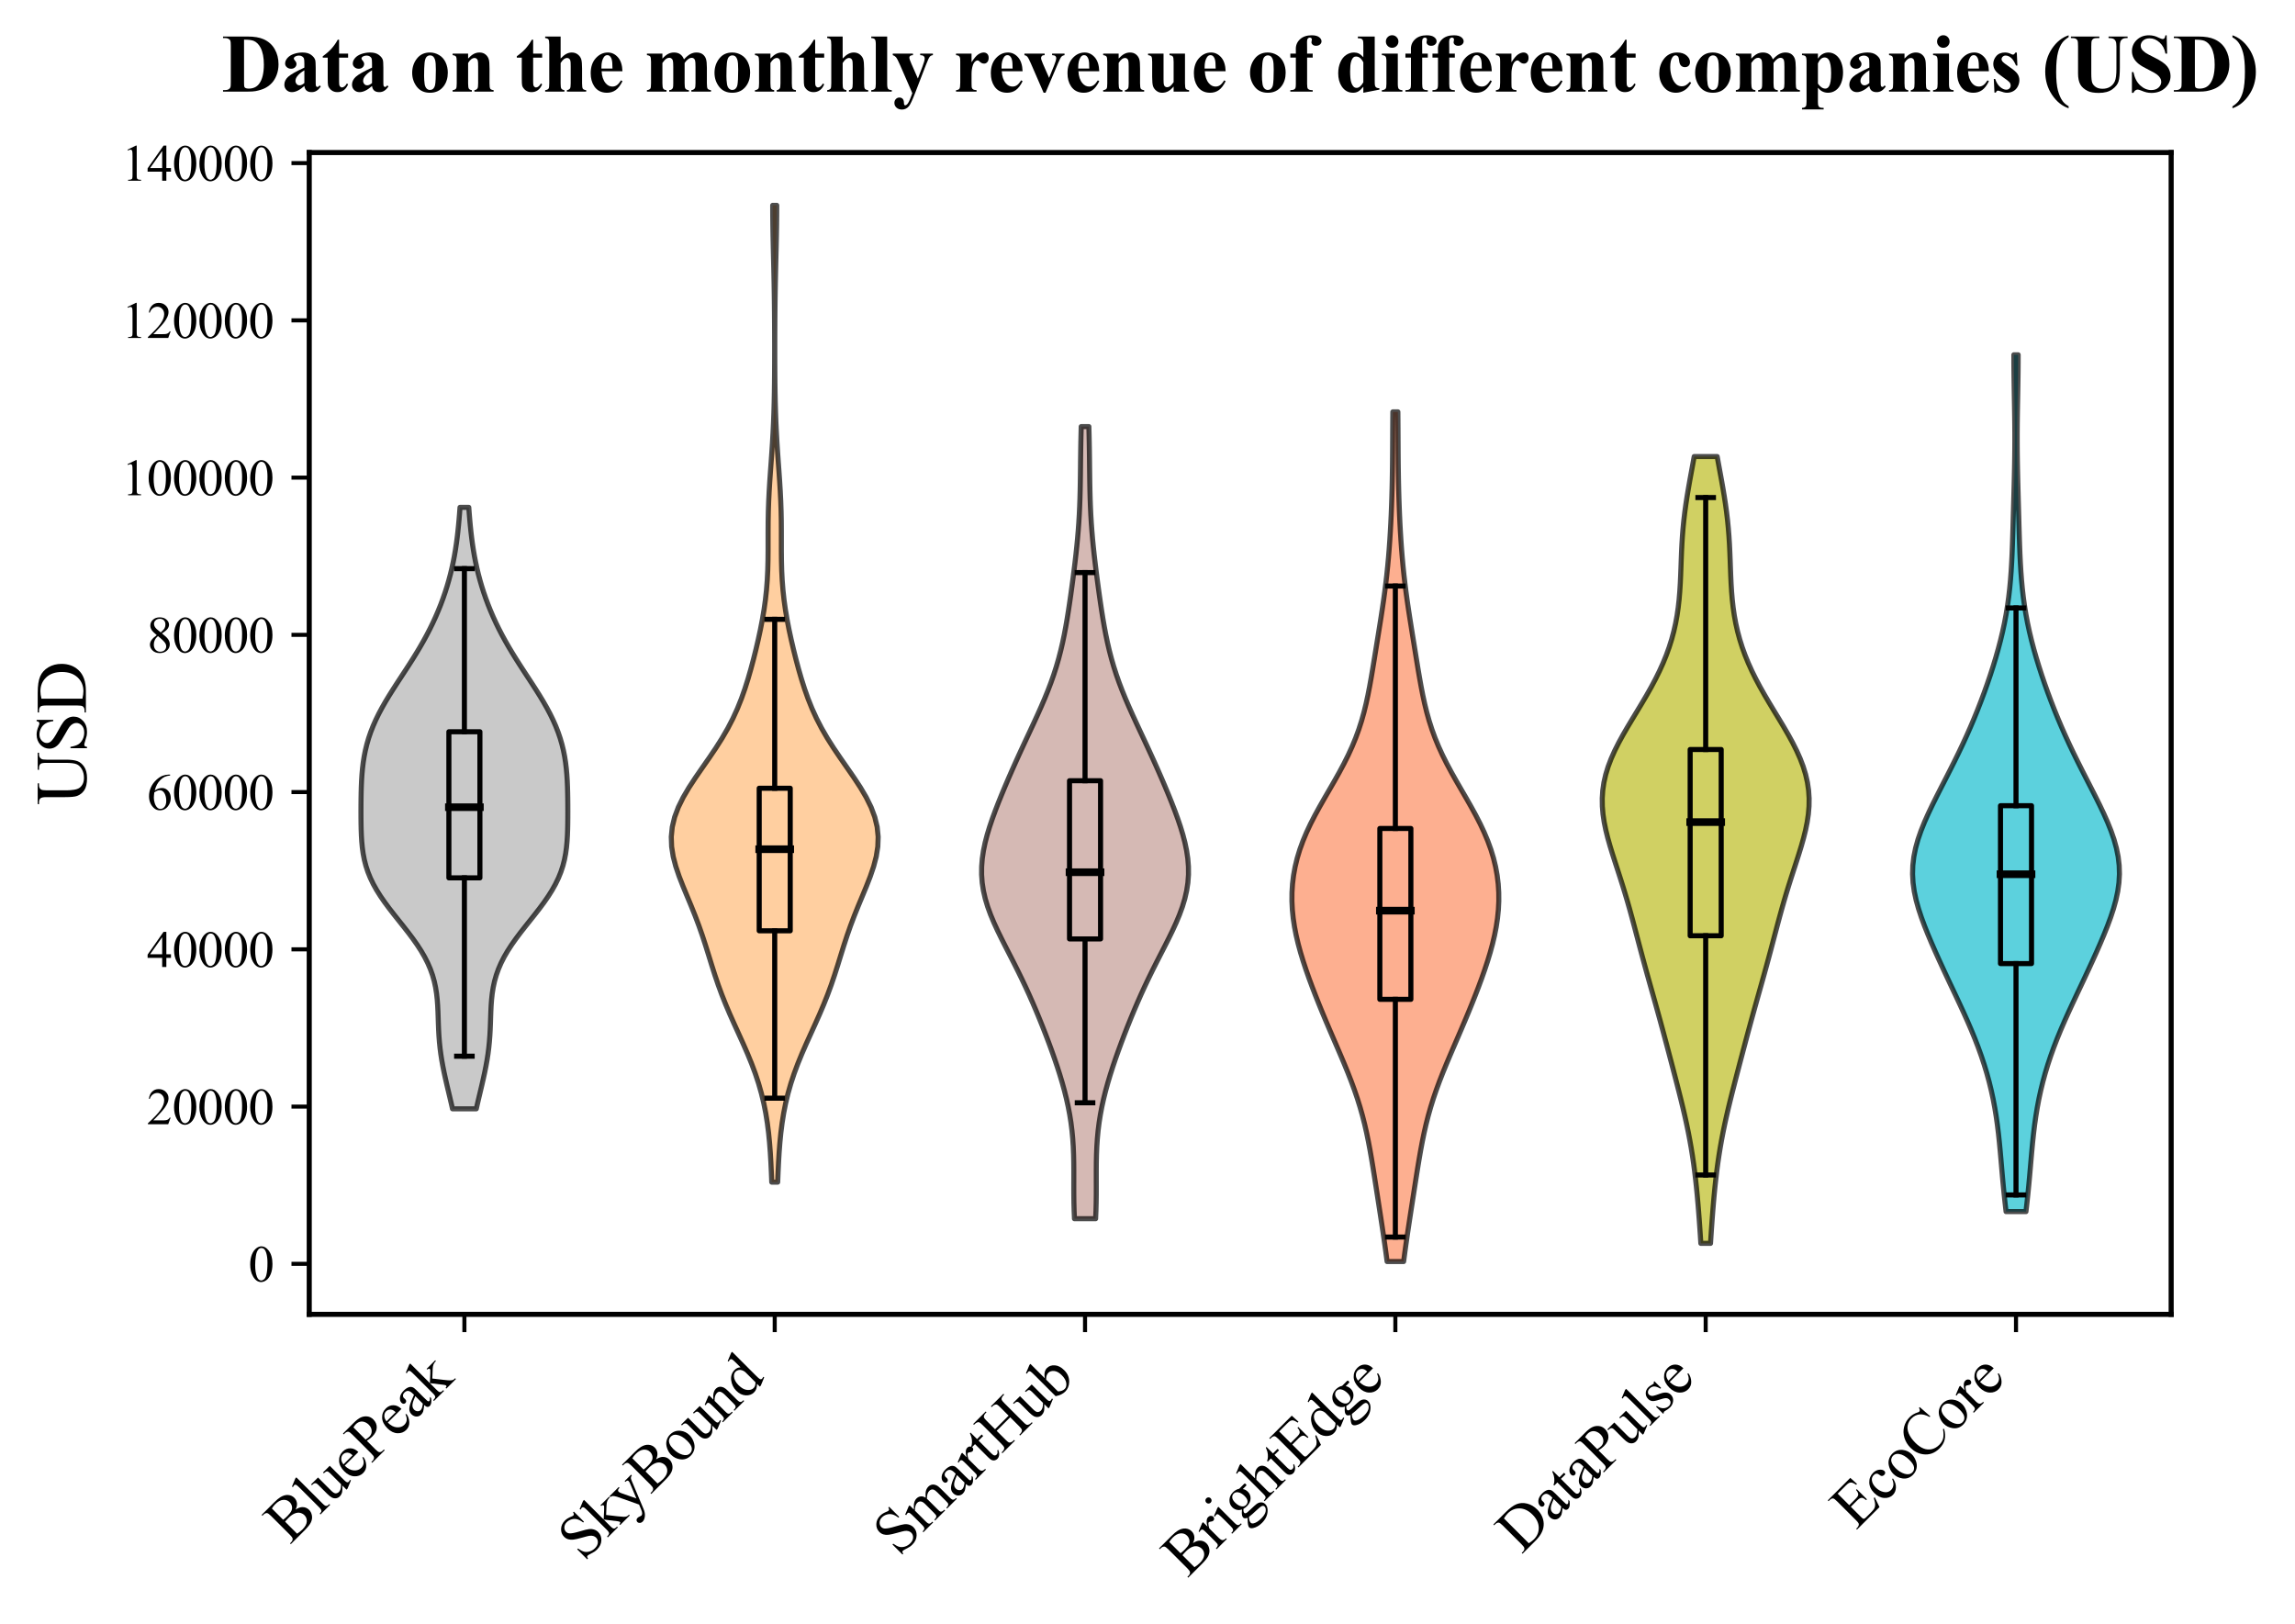 <?xml version="1.0" encoding="utf-8" standalone="no"?>
<!DOCTYPE svg PUBLIC "-//W3C//DTD SVG 1.1//EN"
  "http://www.w3.org/Graphics/SVG/1.1/DTD/svg11.dtd">
<svg xmlns:xlink="http://www.w3.org/1999/xlink" width="452.09pt" height="319.943pt" viewBox="0 0 452.09 319.943" xmlns="http://www.w3.org/2000/svg" version="1.1">
 <defs>
  <style type="text/css">*{stroke-linejoin: round; stroke-linecap: butt}</style>
 </defs>
 <g id="figure_1">
  <g id="patch_1">
   <path d="M 0 319.943 
L 452.09 319.943 
L 452.09 0 
L 0 0 
z
" style="fill: #ffffff"/>
  </g>
  <g id="axes_1">
   <g id="patch_2">
    <path d="M 60.916 258.9 
L 427.696 258.9 
L 427.696 30.045 
L 60.916 30.045 
z
" style="fill: #ffffff"/>
   </g>
   <g id="PolyCollection_1">
    <defs>
     <path id="mf12b856ac4" d="M 93.824 -101.526 
L 89.138 -101.526 
L 88.863 -102.723 
L 88.581 -103.92 
L 88.296 -105.117 
L 88.013 -106.313 
L 87.739 -107.51 
L 87.478 -108.707 
L 87.238 -109.904 
L 87.022 -111.1 
L 86.836 -112.297 
L 86.682 -113.494 
L 86.559 -114.69 
L 86.467 -115.887 
L 86.401 -117.084 
L 86.353 -118.281 
L 86.314 -119.477 
L 86.272 -120.674 
L 86.214 -121.871 
L 86.125 -123.067 
L 85.992 -124.264 
L 85.802 -125.461 
L 85.541 -126.658 
L 85.201 -127.854 
L 84.774 -129.051 
L 84.257 -130.248 
L 83.649 -131.445 
L 82.953 -132.641 
L 82.178 -133.838 
L 81.333 -135.035 
L 80.434 -136.231 
L 79.498 -137.428 
L 78.544 -138.625 
L 77.592 -139.822 
L 76.663 -141.018 
L 75.776 -142.215 
L 74.949 -143.412 
L 74.196 -144.608 
L 73.527 -145.805 
L 72.951 -147.002 
L 72.467 -148.199 
L 72.075 -149.395 
L 71.768 -150.592 
L 71.537 -151.789 
L 71.371 -152.986 
L 71.257 -154.182 
L 71.185 -155.379 
L 71.141 -156.576 
L 71.117 -157.772 
L 71.107 -158.969 
L 71.104 -160.166 
L 71.108 -161.363 
L 71.118 -162.559 
L 71.138 -163.756 
L 71.17 -164.953 
L 71.221 -166.15 
L 71.297 -167.346 
L 71.404 -168.543 
L 71.548 -169.74 
L 71.736 -170.936 
L 71.973 -172.133 
L 72.265 -173.33 
L 72.613 -174.527 
L 73.021 -175.723 
L 73.49 -176.92 
L 74.018 -178.117 
L 74.602 -179.313 
L 75.239 -180.51 
L 75.921 -181.707 
L 76.643 -182.904 
L 77.394 -184.1 
L 78.166 -185.297 
L 78.949 -186.494 
L 79.733 -187.691 
L 80.511 -188.887 
L 81.275 -190.084 
L 82.017 -191.281 
L 82.733 -192.477 
L 83.419 -193.674 
L 84.072 -194.871 
L 84.691 -196.068 
L 85.275 -197.264 
L 85.824 -198.461 
L 86.338 -199.658 
L 86.818 -200.854 
L 87.265 -202.051 
L 87.679 -203.248 
L 88.061 -204.445 
L 88.41 -205.641 
L 88.729 -206.838 
L 89.017 -208.035 
L 89.277 -209.232 
L 89.508 -210.428 
L 89.713 -211.625 
L 89.894 -212.822 
L 90.054 -214.018 
L 90.194 -215.215 
L 90.318 -216.412 
L 90.428 -217.609 
L 90.527 -218.805 
L 90.617 -220.002 
L 92.345 -220.002 
L 92.345 -220.002 
L 92.435 -218.805 
L 92.534 -217.609 
L 92.644 -216.412 
L 92.768 -215.215 
L 92.908 -214.018 
L 93.067 -212.822 
L 93.249 -211.625 
L 93.454 -210.428 
L 93.685 -209.232 
L 93.945 -208.035 
L 94.233 -206.838 
L 94.552 -205.641 
L 94.901 -204.445 
L 95.283 -203.248 
L 95.697 -202.051 
L 96.143 -200.854 
L 96.624 -199.658 
L 97.138 -198.461 
L 97.687 -197.264 
L 98.271 -196.068 
L 98.89 -194.871 
L 99.543 -193.674 
L 100.229 -192.477 
L 100.945 -191.281 
L 101.687 -190.084 
L 102.451 -188.887 
L 103.228 -187.691 
L 104.013 -186.494 
L 104.796 -185.297 
L 105.568 -184.1 
L 106.319 -182.904 
L 107.041 -181.707 
L 107.723 -180.51 
L 108.36 -179.313 
L 108.944 -178.117 
L 109.472 -176.92 
L 109.941 -175.723 
L 110.349 -174.527 
L 110.697 -173.33 
L 110.988 -172.133 
L 111.226 -170.936 
L 111.414 -169.74 
L 111.558 -168.543 
L 111.665 -167.346 
L 111.741 -166.15 
L 111.792 -164.953 
L 111.824 -163.756 
L 111.844 -162.559 
L 111.854 -161.363 
L 111.858 -160.166 
L 111.855 -158.969 
L 111.844 -157.772 
L 111.821 -156.576 
L 111.777 -155.379 
L 111.704 -154.182 
L 111.591 -152.986 
L 111.425 -151.789 
L 111.194 -150.592 
L 110.887 -149.395 
L 110.495 -148.199 
L 110.011 -147.002 
L 109.434 -145.805 
L 108.766 -144.608 
L 108.013 -143.412 
L 107.186 -142.215 
L 106.299 -141.018 
L 105.37 -139.822 
L 104.418 -138.625 
L 103.464 -137.428 
L 102.527 -136.231 
L 101.629 -135.035 
L 100.784 -133.838 
L 100.009 -132.641 
L 99.313 -131.445 
L 98.705 -130.248 
L 98.188 -129.051 
L 97.761 -127.854 
L 97.421 -126.658 
L 97.16 -125.461 
L 96.97 -124.264 
L 96.837 -123.067 
L 96.748 -121.871 
L 96.69 -120.674 
L 96.648 -119.477 
L 96.609 -118.281 
L 96.561 -117.084 
L 96.494 -115.887 
L 96.402 -114.69 
L 96.28 -113.494 
L 96.126 -112.297 
L 95.94 -111.1 
L 95.724 -109.904 
L 95.484 -108.707 
L 95.223 -107.51 
L 94.949 -106.313 
L 94.666 -105.117 
L 94.381 -103.92 
L 94.099 -102.723 
L 93.824 -101.526 
z
" style="stroke: #000000; stroke-opacity: 0.7"/>
    </defs>
    <g clip-path="url(#p392beceba8)">
     <use xlink:href="#mf12b856ac4" x="0" y="319.943" style="fill: #b3b3b3; fill-opacity: 0.7; stroke: #000000; stroke-opacity: 0.7"/>
    </g>
   </g>
   <g id="PolyCollection_2">
    <defs>
     <path id="m48fb0e740f" d="M 153.197 -87.083 
L 152.025 -87.083 
L 151.947 -89.026 
L 151.855 -90.97 
L 151.74 -92.914 
L 151.591 -94.857 
L 151.4 -96.801 
L 151.153 -98.744 
L 150.841 -100.688 
L 150.455 -102.631 
L 149.985 -104.575 
L 149.43 -106.518 
L 148.787 -108.462 
L 148.063 -110.406 
L 147.268 -112.349 
L 146.421 -114.293 
L 145.541 -116.236 
L 144.656 -118.18 
L 143.788 -120.123 
L 142.961 -122.067 
L 142.187 -124.011 
L 141.473 -125.954 
L 140.813 -127.898 
L 140.193 -129.841 
L 139.592 -131.785 
L 138.984 -133.728 
L 138.347 -135.672 
L 137.665 -137.615 
L 136.931 -139.559 
L 136.149 -141.503 
L 135.34 -143.446 
L 134.535 -145.39 
L 133.778 -147.333 
L 133.12 -149.277 
L 132.612 -151.22 
L 132.303 -153.164 
L 132.234 -155.108 
L 132.43 -157.051 
L 132.897 -158.995 
L 133.626 -160.938 
L 134.585 -162.882 
L 135.729 -164.825 
L 137.004 -166.769 
L 138.348 -168.712 
L 139.703 -170.656 
L 141.017 -172.6 
L 142.25 -174.543 
L 143.375 -176.487 
L 144.38 -178.43 
L 145.267 -180.374 
L 146.046 -182.317 
L 146.734 -184.261 
L 147.35 -186.204 
L 147.912 -188.148 
L 148.432 -190.092 
L 148.918 -192.035 
L 149.372 -193.979 
L 149.792 -195.922 
L 150.17 -197.866 
L 150.499 -199.809 
L 150.772 -201.753 
L 150.985 -203.697 
L 151.138 -205.64 
L 151.235 -207.584 
L 151.285 -209.527 
L 151.303 -211.471 
L 151.304 -213.414 
L 151.305 -215.358 
L 151.318 -217.301 
L 151.355 -219.245 
L 151.421 -221.189 
L 151.516 -223.132 
L 151.634 -225.076 
L 151.768 -227.019 
L 151.909 -228.963 
L 152.046 -230.906 
L 152.172 -232.85 
L 152.282 -234.794 
L 152.374 -236.737 
L 152.446 -238.681 
L 152.5 -240.624 
L 152.539 -242.568 
L 152.565 -244.511 
L 152.582 -246.455 
L 152.592 -248.398 
L 152.596 -250.342 
L 152.596 -252.286 
L 152.591 -254.229 
L 152.582 -256.173 
L 152.568 -258.116 
L 152.548 -260.06 
L 152.522 -262.003 
L 152.489 -263.947 
L 152.451 -265.89 
L 152.407 -267.834 
L 152.36 -269.778 
L 152.315 -271.721 
L 152.274 -273.665 
L 152.241 -275.608 
L 152.22 -277.552 
L 152.212 -279.495 
L 153.009 -279.495 
L 153.009 -279.495 
L 153.002 -277.552 
L 152.981 -275.608 
L 152.948 -273.665 
L 152.907 -271.721 
L 152.861 -269.778 
L 152.815 -267.834 
L 152.771 -265.89 
L 152.732 -263.947 
L 152.7 -262.003 
L 152.673 -260.06 
L 152.654 -258.116 
L 152.64 -256.173 
L 152.631 -254.229 
L 152.626 -252.286 
L 152.626 -250.342 
L 152.63 -248.398 
L 152.64 -246.455 
L 152.657 -244.511 
L 152.683 -242.568 
L 152.722 -240.624 
L 152.776 -238.681 
L 152.848 -236.737 
L 152.94 -234.794 
L 153.05 -232.85 
L 153.176 -230.906 
L 153.313 -228.963 
L 153.454 -227.019 
L 153.588 -225.076 
L 153.706 -223.132 
L 153.801 -221.189 
L 153.867 -219.245 
L 153.904 -217.301 
L 153.917 -215.358 
L 153.918 -213.414 
L 153.919 -211.471 
L 153.937 -209.527 
L 153.987 -207.584 
L 154.084 -205.64 
L 154.237 -203.697 
L 154.45 -201.753 
L 154.723 -199.809 
L 155.052 -197.866 
L 155.43 -195.922 
L 155.85 -193.979 
L 156.304 -192.035 
L 156.79 -190.092 
L 157.31 -188.148 
L 157.872 -186.204 
L 158.488 -184.261 
L 159.176 -182.317 
L 159.955 -180.374 
L 160.842 -178.43 
L 161.847 -176.487 
L 162.972 -174.543 
L 164.205 -172.6 
L 165.519 -170.656 
L 166.874 -168.712 
L 168.218 -166.769 
L 169.492 -164.825 
L 170.637 -162.882 
L 171.596 -160.938 
L 172.324 -158.995 
L 172.792 -157.051 
L 172.988 -155.108 
L 172.919 -153.164 
L 172.61 -151.22 
L 172.102 -149.277 
L 171.444 -147.333 
L 170.687 -145.39 
L 169.882 -143.446 
L 169.073 -141.503 
L 168.291 -139.559 
L 167.556 -137.615 
L 166.874 -135.672 
L 166.238 -133.728 
L 165.63 -131.785 
L 165.029 -129.841 
L 164.408 -127.898 
L 163.749 -125.954 
L 163.034 -124.011 
L 162.261 -122.067 
L 161.433 -120.123 
L 160.566 -118.18 
L 159.681 -116.236 
L 158.801 -114.293 
L 157.953 -112.349 
L 157.159 -110.406 
L 156.435 -108.462 
L 155.792 -106.518 
L 155.236 -104.575 
L 154.767 -102.631 
L 154.38 -100.688 
L 154.069 -98.744 
L 153.822 -96.801 
L 153.63 -94.857 
L 153.482 -92.914 
L 153.367 -90.97 
L 153.275 -89.026 
L 153.197 -87.083 
z
" style="stroke: #000000; stroke-opacity: 0.7"/>
    </defs>
    <g clip-path="url(#p392beceba8)">
     <use xlink:href="#m48fb0e740f" x="0" y="319.943" style="fill: #ffbb78; fill-opacity: 0.7; stroke: #000000; stroke-opacity: 0.7"/>
    </g>
   </g>
   <g id="PolyCollection_3">
    <defs>
     <path id="m069c4d40b5" d="M 215.825 -79.878 
L 211.657 -79.878 
L 211.59 -81.454 
L 211.548 -83.03 
L 211.528 -84.606 
L 211.524 -86.182 
L 211.527 -87.758 
L 211.528 -89.334 
L 211.517 -90.91 
L 211.484 -92.486 
L 211.42 -94.062 
L 211.316 -95.639 
L 211.167 -97.215 
L 210.97 -98.791 
L 210.721 -100.367 
L 210.422 -101.943 
L 210.073 -103.519 
L 209.68 -105.095 
L 209.244 -106.671 
L 208.771 -108.247 
L 208.266 -109.823 
L 207.732 -111.399 
L 207.175 -112.975 
L 206.596 -114.551 
L 205.999 -116.127 
L 205.383 -117.703 
L 204.749 -119.279 
L 204.097 -120.855 
L 203.423 -122.431 
L 202.727 -124.007 
L 202.005 -125.583 
L 201.258 -127.159 
L 200.487 -128.735 
L 199.695 -130.311 
L 198.89 -131.887 
L 198.081 -133.463 
L 197.284 -135.04 
L 196.514 -136.616 
L 195.79 -138.192 
L 195.132 -139.768 
L 194.557 -141.344 
L 194.083 -142.92 
L 193.721 -144.496 
L 193.48 -146.072 
L 193.364 -147.648 
L 193.372 -149.224 
L 193.497 -150.8 
L 193.73 -152.376 
L 194.058 -153.952 
L 194.469 -155.528 
L 194.949 -157.104 
L 195.483 -158.68 
L 196.06 -160.256 
L 196.67 -161.832 
L 197.306 -163.408 
L 197.963 -164.984 
L 198.636 -166.56 
L 199.325 -168.136 
L 200.028 -169.712 
L 200.743 -171.288 
L 201.47 -172.864 
L 202.204 -174.441 
L 202.941 -176.017 
L 203.675 -177.593 
L 204.398 -179.169 
L 205.102 -180.745 
L 205.779 -182.321 
L 206.421 -183.897 
L 207.022 -185.473 
L 207.577 -187.049 
L 208.083 -188.625 
L 208.541 -190.201 
L 208.951 -191.777 
L 209.319 -193.353 
L 209.649 -194.929 
L 209.947 -196.505 
L 210.219 -198.081 
L 210.472 -199.657 
L 210.709 -201.233 
L 210.935 -202.809 
L 211.153 -204.385 
L 211.363 -205.961 
L 211.566 -207.537 
L 211.759 -209.113 
L 211.941 -210.689 
L 212.11 -212.265 
L 212.262 -213.842 
L 212.396 -215.418 
L 212.511 -216.994 
L 212.605 -218.57 
L 212.679 -220.146 
L 212.736 -221.722 
L 212.777 -223.298 
L 212.807 -224.874 
L 212.829 -226.45 
L 212.847 -228.026 
L 212.864 -229.602 
L 212.885 -231.178 
L 212.911 -232.754 
L 212.945 -234.33 
L 212.986 -235.906 
L 214.496 -235.906 
L 214.496 -235.906 
L 214.537 -234.33 
L 214.57 -232.754 
L 214.597 -231.178 
L 214.617 -229.602 
L 214.635 -228.026 
L 214.653 -226.45 
L 214.675 -224.874 
L 214.705 -223.298 
L 214.746 -221.722 
L 214.803 -220.146 
L 214.877 -218.57 
L 214.971 -216.994 
L 215.085 -215.418 
L 215.219 -213.842 
L 215.372 -212.265 
L 215.54 -210.689 
L 215.723 -209.113 
L 215.916 -207.537 
L 216.119 -205.961 
L 216.329 -204.385 
L 216.547 -202.809 
L 216.773 -201.233 
L 217.01 -199.657 
L 217.262 -198.081 
L 217.535 -196.505 
L 217.833 -194.929 
L 218.163 -193.353 
L 218.53 -191.777 
L 218.941 -190.201 
L 219.399 -188.625 
L 219.905 -187.049 
L 220.46 -185.473 
L 221.061 -183.897 
L 221.703 -182.321 
L 222.38 -180.745 
L 223.084 -179.169 
L 223.807 -177.593 
L 224.541 -176.017 
L 225.278 -174.441 
L 226.012 -172.864 
L 226.738 -171.288 
L 227.454 -169.712 
L 228.157 -168.136 
L 228.846 -166.56 
L 229.519 -164.984 
L 230.176 -163.408 
L 230.812 -161.832 
L 231.422 -160.256 
L 231.999 -158.68 
L 232.533 -157.104 
L 233.012 -155.528 
L 233.423 -153.952 
L 233.752 -152.376 
L 233.985 -150.8 
L 234.11 -149.224 
L 234.118 -147.648 
L 234.002 -146.072 
L 233.761 -144.496 
L 233.399 -142.92 
L 232.925 -141.344 
L 232.35 -139.768 
L 231.692 -138.192 
L 230.968 -136.616 
L 230.198 -135.04 
L 229.401 -133.463 
L 228.592 -131.887 
L 227.787 -130.311 
L 226.995 -128.735 
L 226.224 -127.159 
L 225.477 -125.583 
L 224.755 -124.007 
L 224.059 -122.431 
L 223.385 -120.855 
L 222.732 -119.279 
L 222.099 -117.703 
L 221.483 -116.127 
L 220.886 -114.551 
L 220.307 -112.975 
L 219.749 -111.399 
L 219.216 -109.823 
L 218.711 -108.247 
L 218.238 -106.671 
L 217.802 -105.095 
L 217.408 -103.519 
L 217.06 -101.943 
L 216.761 -100.367 
L 216.512 -98.791 
L 216.314 -97.215 
L 216.166 -95.639 
L 216.062 -94.062 
L 215.998 -92.486 
L 215.965 -90.91 
L 215.954 -89.334 
L 215.955 -87.758 
L 215.958 -86.182 
L 215.954 -84.606 
L 215.934 -83.03 
L 215.892 -81.454 
L 215.825 -79.878 
z
" style="stroke: #000000; stroke-opacity: 0.7"/>
    </defs>
    <g clip-path="url(#p392beceba8)">
     <use xlink:href="#m069c4d40b5" x="0" y="319.943" style="fill: #c49c94; fill-opacity: 0.7; stroke: #000000; stroke-opacity: 0.7"/>
    </g>
   </g>
   <g id="PolyCollection_4">
    <defs>
     <path id="m46a513b00f" d="M 276.5 -71.445 
L 273.242 -71.445 
L 273.019 -73.136 
L 272.785 -74.826 
L 272.541 -76.517 
L 272.289 -78.208 
L 272.032 -79.898 
L 271.772 -81.589 
L 271.51 -83.279 
L 271.247 -84.97 
L 270.984 -86.66 
L 270.719 -88.351 
L 270.449 -90.042 
L 270.169 -91.732 
L 269.873 -93.423 
L 269.554 -95.113 
L 269.205 -96.804 
L 268.818 -98.495 
L 268.386 -100.185 
L 267.907 -101.876 
L 267.379 -103.566 
L 266.801 -105.257 
L 266.179 -106.948 
L 265.518 -108.638 
L 264.826 -110.329 
L 264.113 -112.019 
L 263.386 -113.71 
L 262.655 -115.4 
L 261.927 -117.091 
L 261.207 -118.782 
L 260.5 -120.472 
L 259.809 -122.163 
L 259.137 -123.853 
L 258.486 -125.544 
L 257.86 -127.235 
L 257.265 -128.925 
L 256.707 -130.616 
L 256.193 -132.306 
L 255.732 -133.997 
L 255.331 -135.687 
L 255.001 -137.378 
L 254.747 -139.069 
L 254.576 -140.759 
L 254.494 -142.45 
L 254.505 -144.14 
L 254.612 -145.831 
L 254.818 -147.522 
L 255.126 -149.212 
L 255.537 -150.903 
L 256.05 -152.593 
L 256.664 -154.284 
L 257.372 -155.974 
L 258.166 -157.665 
L 259.034 -159.356 
L 259.96 -161.046 
L 260.923 -162.737 
L 261.904 -164.427 
L 262.88 -166.118 
L 263.83 -167.809 
L 264.735 -169.499 
L 265.58 -171.19 
L 266.354 -172.88 
L 267.052 -174.571 
L 267.67 -176.261 
L 268.214 -177.952 
L 268.688 -179.643 
L 269.103 -181.333 
L 269.47 -183.024 
L 269.8 -184.714 
L 270.103 -186.405 
L 270.39 -188.096 
L 270.669 -189.786 
L 270.943 -191.477 
L 271.217 -193.167 
L 271.491 -194.858 
L 271.763 -196.548 
L 272.03 -198.239 
L 272.289 -199.93 
L 272.537 -201.62 
L 272.769 -203.311 
L 272.984 -205.001 
L 273.179 -206.692 
L 273.355 -208.383 
L 273.511 -210.073 
L 273.649 -211.764 
L 273.77 -213.454 
L 273.875 -215.145 
L 273.967 -216.835 
L 274.047 -218.526 
L 274.115 -220.217 
L 274.172 -221.907 
L 274.219 -223.598 
L 274.256 -225.288 
L 274.285 -226.979 
L 274.306 -228.67 
L 274.32 -230.36 
L 274.331 -232.051 
L 274.34 -233.741 
L 274.349 -235.432 
L 274.36 -237.122 
L 274.376 -238.813 
L 275.366 -238.813 
L 275.366 -238.813 
L 275.381 -237.122 
L 275.393 -235.432 
L 275.402 -233.741 
L 275.411 -232.051 
L 275.422 -230.36 
L 275.436 -228.67 
L 275.457 -226.979 
L 275.485 -225.288 
L 275.523 -223.598 
L 275.57 -221.907 
L 275.627 -220.217 
L 275.695 -218.526 
L 275.774 -216.835 
L 275.866 -215.145 
L 275.972 -213.454 
L 276.093 -211.764 
L 276.231 -210.073 
L 276.387 -208.383 
L 276.562 -206.692 
L 276.758 -205.001 
L 276.973 -203.311 
L 277.205 -201.62 
L 277.452 -199.93 
L 277.712 -198.239 
L 277.979 -196.548 
L 278.251 -194.858 
L 278.525 -193.167 
L 278.799 -191.477 
L 279.073 -189.786 
L 279.351 -188.096 
L 279.639 -186.405 
L 279.942 -184.714 
L 280.272 -183.024 
L 280.639 -181.333 
L 281.054 -179.643 
L 281.528 -177.952 
L 282.072 -176.261 
L 282.69 -174.571 
L 283.387 -172.88 
L 284.162 -171.19 
L 285.007 -169.499 
L 285.912 -167.809 
L 286.862 -166.118 
L 287.838 -164.427 
L 288.819 -162.737 
L 289.782 -161.046 
L 290.708 -159.356 
L 291.576 -157.665 
L 292.37 -155.974 
L 293.078 -154.284 
L 293.692 -152.593 
L 294.205 -150.903 
L 294.616 -149.212 
L 294.924 -147.522 
L 295.13 -145.831 
L 295.237 -144.14 
L 295.248 -142.45 
L 295.165 -140.759 
L 294.995 -139.069 
L 294.741 -137.378 
L 294.41 -135.687 
L 294.01 -133.997 
L 293.549 -132.306 
L 293.035 -130.616 
L 292.477 -128.925 
L 291.882 -127.235 
L 291.256 -125.544 
L 290.605 -123.853 
L 289.933 -122.163 
L 289.242 -120.472 
L 288.535 -118.782 
L 287.815 -117.091 
L 287.087 -115.4 
L 286.356 -113.71 
L 285.629 -112.019 
L 284.916 -110.329 
L 284.224 -108.638 
L 283.563 -106.948 
L 282.941 -105.257 
L 282.363 -103.566 
L 281.835 -101.876 
L 281.355 -100.185 
L 280.924 -98.495 
L 280.537 -96.804 
L 280.187 -95.113 
L 279.868 -93.423 
L 279.573 -91.732 
L 279.293 -90.042 
L 279.023 -88.351 
L 278.758 -86.66 
L 278.495 -84.97 
L 278.232 -83.279 
L 277.97 -81.589 
L 277.71 -79.898 
L 277.453 -78.208 
L 277.201 -76.517 
L 276.957 -74.826 
L 276.723 -73.136 
L 276.5 -71.445 
z
" style="stroke: #000000; stroke-opacity: 0.7"/>
    </defs>
    <g clip-path="url(#p392beceba8)">
     <use xlink:href="#m46a513b00f" x="0" y="319.943" style="fill: #fc8d62; fill-opacity: 0.7; stroke: #000000; stroke-opacity: 0.7"/>
    </g>
   </g>
   <g id="PolyCollection_5">
    <defs>
     <path id="mdc992d3857" d="M 336.955 -75.023 
L 335.047 -75.023 
L 334.946 -76.588 
L 334.84 -78.154 
L 334.728 -79.72 
L 334.608 -81.285 
L 334.48 -82.851 
L 334.341 -84.416 
L 334.188 -85.982 
L 334.021 -87.547 
L 333.835 -89.113 
L 333.629 -90.678 
L 333.4 -92.244 
L 333.148 -93.81 
L 332.872 -95.375 
L 332.571 -96.941 
L 332.246 -98.506 
L 331.901 -100.072 
L 331.537 -101.637 
L 331.157 -103.203 
L 330.765 -104.768 
L 330.365 -106.334 
L 329.959 -107.9 
L 329.55 -109.465 
L 329.139 -111.031 
L 328.725 -112.596 
L 328.31 -114.162 
L 327.892 -115.727 
L 327.47 -117.293 
L 327.043 -118.858 
L 326.611 -120.424 
L 326.175 -121.99 
L 325.736 -123.555 
L 325.295 -125.121 
L 324.855 -126.686 
L 324.417 -128.252 
L 323.985 -129.817 
L 323.559 -131.383 
L 323.139 -132.948 
L 322.723 -134.514 
L 322.31 -136.08 
L 321.895 -137.645 
L 321.474 -139.211 
L 321.043 -140.776 
L 320.597 -142.342 
L 320.133 -143.907 
L 319.653 -145.473 
L 319.156 -147.039 
L 318.649 -148.604 
L 318.14 -150.17 
L 317.638 -151.735 
L 317.158 -153.301 
L 316.715 -154.866 
L 316.326 -156.432 
L 316.007 -157.997 
L 315.774 -159.563 
L 315.643 -161.129 
L 315.624 -162.694 
L 315.728 -164.26 
L 315.958 -165.825 
L 316.315 -167.391 
L 316.795 -168.956 
L 317.391 -170.522 
L 318.09 -172.087 
L 318.877 -173.653 
L 319.734 -175.219 
L 320.642 -176.784 
L 321.581 -178.35 
L 322.532 -179.915 
L 323.476 -181.481 
L 324.396 -183.046 
L 325.28 -184.612 
L 326.113 -186.177 
L 326.888 -187.743 
L 327.598 -189.309 
L 328.238 -190.874 
L 328.805 -192.44 
L 329.299 -194.005 
L 329.72 -195.571 
L 330.073 -197.136 
L 330.361 -198.702 
L 330.589 -200.268 
L 330.765 -201.833 
L 330.897 -203.399 
L 330.994 -204.964 
L 331.067 -206.53 
L 331.126 -208.095 
L 331.182 -209.661 
L 331.243 -211.226 
L 331.32 -212.792 
L 331.418 -214.358 
L 331.544 -215.923 
L 331.699 -217.489 
L 331.884 -219.054 
L 332.099 -220.62 
L 332.339 -222.185 
L 332.601 -223.751 
L 332.877 -225.316 
L 333.163 -226.882 
L 333.451 -228.448 
L 333.736 -230.013 
L 338.266 -230.013 
L 338.266 -230.013 
L 338.551 -228.448 
L 338.839 -226.882 
L 339.125 -225.316 
L 339.401 -223.751 
L 339.663 -222.185 
L 339.903 -220.62 
L 340.118 -219.054 
L 340.303 -217.489 
L 340.458 -215.923 
L 340.583 -214.358 
L 340.682 -212.792 
L 340.758 -211.226 
L 340.82 -209.661 
L 340.876 -208.095 
L 340.935 -206.53 
L 341.008 -204.964 
L 341.105 -203.399 
L 341.237 -201.833 
L 341.413 -200.268 
L 341.641 -198.702 
L 341.929 -197.136 
L 342.281 -195.571 
L 342.703 -194.005 
L 343.197 -192.44 
L 343.764 -190.874 
L 344.404 -189.309 
L 345.113 -187.743 
L 345.889 -186.177 
L 346.722 -184.612 
L 347.606 -183.046 
L 348.526 -181.481 
L 349.47 -179.915 
L 350.421 -178.35 
L 351.36 -176.784 
L 352.268 -175.219 
L 353.125 -173.653 
L 353.912 -172.087 
L 354.611 -170.522 
L 355.207 -168.956 
L 355.687 -167.391 
L 356.044 -165.825 
L 356.274 -164.26 
L 356.378 -162.694 
L 356.359 -161.129 
L 356.228 -159.563 
L 355.995 -157.997 
L 355.676 -156.432 
L 355.286 -154.866 
L 354.844 -153.301 
L 354.364 -151.735 
L 353.862 -150.17 
L 353.353 -148.604 
L 352.846 -147.039 
L 352.349 -145.473 
L 351.868 -143.907 
L 351.405 -142.342 
L 350.959 -140.776 
L 350.528 -139.211 
L 350.107 -137.645 
L 349.692 -136.08 
L 349.278 -134.514 
L 348.863 -132.948 
L 348.443 -131.383 
L 348.017 -129.817 
L 347.585 -128.252 
L 347.147 -126.686 
L 346.707 -125.121 
L 346.266 -123.555 
L 345.827 -121.99 
L 345.391 -120.424 
L 344.959 -118.858 
L 344.532 -117.293 
L 344.11 -115.727 
L 343.692 -114.162 
L 343.277 -112.596 
L 342.863 -111.031 
L 342.452 -109.465 
L 342.042 -107.9 
L 341.637 -106.334 
L 341.236 -104.768 
L 340.845 -103.203 
L 340.465 -101.637 
L 340.101 -100.072 
L 339.756 -98.506 
L 339.431 -96.941 
L 339.13 -95.375 
L 338.854 -93.81 
L 338.602 -92.244 
L 338.373 -90.678 
L 338.167 -89.113 
L 337.981 -87.547 
L 337.814 -85.982 
L 337.661 -84.416 
L 337.522 -82.851 
L 337.394 -81.285 
L 337.274 -79.72 
L 337.162 -78.154 
L 337.056 -76.588 
L 336.955 -75.023 
z
" style="stroke: #000000; stroke-opacity: 0.7"/>
    </defs>
    <g clip-path="url(#p392beceba8)">
     <use xlink:href="#mdc992d3857" x="0" y="319.943" style="fill: #bcbd22; fill-opacity: 0.7; stroke: #000000; stroke-opacity: 0.7"/>
    </g>
   </g>
   <g id="PolyCollection_6">
    <defs>
     <path id="mc79849b961" d="M 399.091 -81.278 
L 395.171 -81.278 
L 394.976 -82.983 
L 394.793 -84.688 
L 394.623 -86.393 
L 394.464 -88.097 
L 394.314 -89.802 
L 394.168 -91.507 
L 394.017 -93.212 
L 393.855 -94.917 
L 393.675 -96.621 
L 393.468 -98.326 
L 393.227 -100.031 
L 392.948 -101.736 
L 392.625 -103.441 
L 392.256 -105.145 
L 391.839 -106.85 
L 391.372 -108.555 
L 390.854 -110.26 
L 390.287 -111.965 
L 389.673 -113.669 
L 389.013 -115.374 
L 388.312 -117.079 
L 387.576 -118.784 
L 386.811 -120.489 
L 386.025 -122.194 
L 385.226 -123.898 
L 384.421 -125.603 
L 383.618 -127.308 
L 382.822 -129.013 
L 382.037 -130.718 
L 381.267 -132.422 
L 380.519 -134.127 
L 379.799 -135.832 
L 379.117 -137.537 
L 378.487 -139.242 
L 377.926 -140.946 
L 377.453 -142.651 
L 377.089 -144.356 
L 376.851 -146.061 
L 376.754 -147.766 
L 376.806 -149.47 
L 377.006 -151.175 
L 377.351 -152.88 
L 377.826 -154.585 
L 378.416 -156.29 
L 379.1 -157.994 
L 379.859 -159.699 
L 380.671 -161.404 
L 381.518 -163.109 
L 382.386 -164.814 
L 383.26 -166.518 
L 384.129 -168.223 
L 384.985 -169.928 
L 385.821 -171.633 
L 386.632 -173.338 
L 387.415 -175.042 
L 388.168 -176.747 
L 388.891 -178.452 
L 389.584 -180.157 
L 390.247 -181.862 
L 390.883 -183.566 
L 391.491 -185.271 
L 392.071 -186.976 
L 392.622 -188.681 
L 393.142 -190.386 
L 393.628 -192.09 
L 394.078 -193.795 
L 394.487 -195.5 
L 394.854 -197.205 
L 395.176 -198.91 
L 395.455 -200.615 
L 395.691 -202.319 
L 395.887 -204.024 
L 396.046 -205.729 
L 396.174 -207.434 
L 396.276 -209.139 
L 396.357 -210.843 
L 396.423 -212.548 
L 396.479 -214.253 
L 396.53 -215.958 
L 396.577 -217.663 
L 396.624 -219.367 
L 396.671 -221.072 
L 396.718 -222.777 
L 396.763 -224.482 
L 396.805 -226.187 
L 396.841 -227.891 
L 396.87 -229.596 
L 396.889 -231.301 
L 396.898 -233.006 
L 396.897 -234.711 
L 396.885 -236.415 
L 396.864 -238.12 
L 396.837 -239.825 
L 396.806 -241.53 
L 396.775 -243.235 
L 396.747 -244.939 
L 396.724 -246.644 
L 396.71 -248.349 
L 396.706 -250.054 
L 397.556 -250.054 
L 397.556 -250.054 
L 397.552 -248.349 
L 397.538 -246.644 
L 397.515 -244.939 
L 397.487 -243.235 
L 397.456 -241.53 
L 397.425 -239.825 
L 397.398 -238.12 
L 397.377 -236.415 
L 397.365 -234.711 
L 397.364 -233.006 
L 397.373 -231.301 
L 397.392 -229.596 
L 397.421 -227.891 
L 397.457 -226.187 
L 397.499 -224.482 
L 397.544 -222.777 
L 397.59 -221.072 
L 397.638 -219.367 
L 397.685 -217.663 
L 397.732 -215.958 
L 397.783 -214.253 
L 397.839 -212.548 
L 397.905 -210.843 
L 397.986 -209.139 
L 398.088 -207.434 
L 398.216 -205.729 
L 398.375 -204.024 
L 398.571 -202.319 
L 398.807 -200.615 
L 399.085 -198.91 
L 399.408 -197.205 
L 399.775 -195.5 
L 400.184 -193.795 
L 400.633 -192.09 
L 401.12 -190.386 
L 401.64 -188.681 
L 402.191 -186.976 
L 402.771 -185.271 
L 403.379 -183.566 
L 404.015 -181.862 
L 404.678 -180.157 
L 405.371 -178.452 
L 406.093 -176.747 
L 406.847 -175.042 
L 407.63 -173.338 
L 408.441 -171.633 
L 409.277 -169.928 
L 410.133 -168.223 
L 411.002 -166.518 
L 411.876 -164.814 
L 412.743 -163.109 
L 413.591 -161.404 
L 414.403 -159.699 
L 415.161 -157.994 
L 415.846 -156.29 
L 416.436 -154.585 
L 416.911 -152.88 
L 417.256 -151.175 
L 417.456 -149.47 
L 417.508 -147.766 
L 417.41 -146.061 
L 417.173 -144.356 
L 416.809 -142.651 
L 416.336 -140.946 
L 415.775 -139.242 
L 415.145 -137.537 
L 414.463 -135.832 
L 413.743 -134.127 
L 412.995 -132.422 
L 412.225 -130.718 
L 411.44 -129.013 
L 410.644 -127.308 
L 409.841 -125.603 
L 409.036 -123.898 
L 408.237 -122.194 
L 407.451 -120.489 
L 406.686 -118.784 
L 405.95 -117.079 
L 405.249 -115.374 
L 404.589 -113.669 
L 403.974 -111.965 
L 403.408 -110.26 
L 402.89 -108.555 
L 402.423 -106.85 
L 402.005 -105.145 
L 401.636 -103.441 
L 401.314 -101.736 
L 401.035 -100.031 
L 400.794 -98.326 
L 400.587 -96.621 
L 400.406 -94.917 
L 400.245 -93.212 
L 400.094 -91.507 
L 399.947 -89.802 
L 399.797 -88.097 
L 399.639 -86.393 
L 399.469 -84.688 
L 399.286 -82.983 
L 399.091 -81.278 
z
" style="stroke: #000000; stroke-opacity: 0.7"/>
    </defs>
    <g clip-path="url(#p392beceba8)">
     <use xlink:href="#mc79849b961" x="0" y="319.943" style="fill: #17becf; fill-opacity: 0.7; stroke: #000000; stroke-opacity: 0.7"/>
    </g>
   </g>
   <g id="matplotlib.axis_1">
    <g id="xtick_1">
     <g id="line2d_1">
      <defs>
       <path id="m7506c08994" d="M 0 0 
L 0 3.5 
" style="stroke: #000000; stroke-width: 0.8"/>
      </defs>
      <g>
       <use xlink:href="#m7506c08994" x="91.481" y="258.9" style="stroke: #000000; stroke-width: 0.8"/>
      </g>
     </g>
     <g id="text_1">
      <!-- BluePeak -->
      <g transform="translate(57.145 304.313) rotate(-45) scale(0.12 -0.12)">
       <defs>
        <path id="TimesNewRomanPSMT-42" d="M 2956 2163 
Q 3397 2069 3616 1863 
Q 3919 1575 3919 1159 
Q 3919 844 3719 555 
Q 3519 266 3170 133 
Q 2822 0 2106 0 
L 106 0 
L 106 116 
L 266 116 
Q 531 116 647 284 
Q 719 394 719 750 
L 719 3488 
Q 719 3881 628 3984 
Q 506 4122 266 4122 
L 106 4122 
L 106 4238 
L 1938 4238 
Q 2450 4238 2759 4163 
Q 3228 4050 3475 3764 
Q 3722 3478 3722 3106 
Q 3722 2788 3528 2536 
Q 3334 2284 2956 2163 
z
M 1319 2331 
Q 1434 2309 1582 2298 
Q 1731 2288 1909 2288 
Q 2366 2288 2595 2386 
Q 2825 2484 2947 2687 
Q 3069 2891 3069 3131 
Q 3069 3503 2766 3765 
Q 2463 4028 1881 4028 
Q 1569 4028 1319 3959 
L 1319 2331 
z
M 1319 306 
Q 1681 222 2034 222 
Q 2600 222 2897 476 
Q 3194 731 3194 1106 
Q 3194 1353 3059 1581 
Q 2925 1809 2622 1940 
Q 2319 2072 1872 2072 
Q 1678 2072 1540 2065 
Q 1403 2059 1319 2044 
L 1319 306 
z
" transform="scale(0.016)"/>
        <path id="TimesNewRomanPSMT-6c" d="M 1184 4444 
L 1184 647 
Q 1184 378 1223 290 
Q 1263 203 1344 158 
Q 1425 113 1647 113 
L 1647 0 
L 244 0 
L 244 113 
Q 441 113 512 153 
Q 584 194 625 287 
Q 666 381 666 647 
L 666 3247 
Q 666 3731 644 3842 
Q 622 3953 573 3993 
Q 525 4034 450 4034 
Q 369 4034 244 3984 
L 191 4094 
L 1044 4444 
L 1184 4444 
z
" transform="scale(0.016)"/>
        <path id="TimesNewRomanPSMT-75" d="M 2709 2863 
L 2709 1128 
Q 2709 631 2732 520 
Q 2756 409 2807 365 
Q 2859 322 2928 322 
Q 3025 322 3147 375 
L 3191 266 
L 2334 -88 
L 2194 -88 
L 2194 519 
Q 1825 119 1631 15 
Q 1438 -88 1222 -88 
Q 981 -88 804 51 
Q 628 191 559 409 
Q 491 628 491 1028 
L 491 2306 
Q 491 2509 447 2587 
Q 403 2666 317 2708 
Q 231 2750 6 2747 
L 6 2863 
L 1009 2863 
L 1009 947 
Q 1009 547 1148 422 
Q 1288 297 1484 297 
Q 1619 297 1789 381 
Q 1959 466 2194 703 
L 2194 2325 
Q 2194 2569 2105 2655 
Q 2016 2741 1734 2747 
L 1734 2863 
L 2709 2863 
z
" transform="scale(0.016)"/>
        <path id="TimesNewRomanPSMT-65" d="M 681 1784 
Q 678 1147 991 784 
Q 1303 422 1725 422 
Q 2006 422 2214 576 
Q 2422 731 2563 1106 
L 2659 1044 
Q 2594 616 2278 264 
Q 1963 -88 1488 -88 
Q 972 -88 605 314 
Q 238 716 238 1394 
Q 238 2128 614 2539 
Q 991 2950 1559 2950 
Q 2041 2950 2350 2633 
Q 2659 2316 2659 1784 
L 681 1784 
z
M 681 1966 
L 2006 1966 
Q 1991 2241 1941 2353 
Q 1863 2528 1708 2628 
Q 1553 2728 1384 2728 
Q 1125 2728 920 2526 
Q 716 2325 681 1966 
z
" transform="scale(0.016)"/>
        <path id="TimesNewRomanPSMT-50" d="M 1313 1984 
L 1313 750 
Q 1313 350 1400 253 
Q 1519 116 1759 116 
L 1922 116 
L 1922 0 
L 106 0 
L 106 116 
L 266 116 
Q 534 116 650 291 
Q 713 388 713 750 
L 713 3488 
Q 713 3888 628 3984 
Q 506 4122 266 4122 
L 106 4122 
L 106 4238 
L 1659 4238 
Q 2228 4238 2556 4120 
Q 2884 4003 3109 3725 
Q 3334 3447 3334 3066 
Q 3334 2547 2992 2222 
Q 2650 1897 2025 1897 
Q 1872 1897 1694 1919 
Q 1516 1941 1313 1984 
z
M 1313 2163 
Q 1478 2131 1606 2115 
Q 1734 2100 1825 2100 
Q 2150 2100 2386 2351 
Q 2622 2603 2622 3003 
Q 2622 3278 2509 3514 
Q 2397 3750 2190 3867 
Q 1984 3984 1722 3984 
Q 1563 3984 1313 3925 
L 1313 2163 
z
" transform="scale(0.016)"/>
        <path id="TimesNewRomanPSMT-61" d="M 1822 413 
Q 1381 72 1269 19 
Q 1100 -59 909 -59 
Q 613 -59 420 144 
Q 228 347 228 678 
Q 228 888 322 1041 
Q 450 1253 767 1440 
Q 1084 1628 1822 1897 
L 1822 2009 
Q 1822 2438 1686 2597 
Q 1550 2756 1291 2756 
Q 1094 2756 978 2650 
Q 859 2544 859 2406 
L 866 2225 
Q 866 2081 792 2003 
Q 719 1925 600 1925 
Q 484 1925 411 2006 
Q 338 2088 338 2228 
Q 338 2497 613 2722 
Q 888 2947 1384 2947 
Q 1766 2947 2009 2819 
Q 2194 2722 2281 2516 
Q 2338 2381 2338 1966 
L 2338 994 
Q 2338 584 2353 492 
Q 2369 400 2405 369 
Q 2441 338 2488 338 
Q 2538 338 2575 359 
Q 2641 400 2828 588 
L 2828 413 
Q 2478 -56 2159 -56 
Q 2006 -56 1915 50 
Q 1825 156 1822 413 
z
M 1822 616 
L 1822 1706 
Q 1350 1519 1213 1441 
Q 966 1303 859 1153 
Q 753 1003 753 825 
Q 753 600 887 451 
Q 1022 303 1197 303 
Q 1434 303 1822 616 
z
" transform="scale(0.016)"/>
        <path id="TimesNewRomanPSMT-6b" d="M 1047 4444 
L 1047 1597 
L 1775 2259 
Q 2006 2472 2044 2528 
Q 2069 2566 2069 2603 
Q 2069 2666 2017 2711 
Q 1966 2756 1847 2763 
L 1847 2863 
L 3091 2863 
L 3091 2763 
Q 2834 2756 2664 2684 
Q 2494 2613 2291 2428 
L 1556 1750 
L 2291 822 
Q 2597 438 2703 334 
Q 2853 188 2966 144 
Q 3044 113 3238 113 
L 3238 0 
L 1847 0 
L 1847 113 
Q 1966 116 2008 148 
Q 2050 181 2050 241 
Q 2050 313 1925 472 
L 1047 1594 
L 1047 644 
Q 1047 366 1086 278 
Q 1125 191 1197 153 
Q 1269 116 1509 113 
L 1509 0 
L 53 0 
L 53 113 
Q 272 113 381 166 
Q 447 200 481 272 
Q 528 375 528 628 
L 528 3234 
Q 528 3731 506 3842 
Q 484 3953 434 3995 
Q 384 4038 303 4038 
Q 238 4038 106 3984 
L 53 4094 
L 903 4444 
L 1047 4444 
z
" transform="scale(0.016)"/>
       </defs>
       <use xlink:href="#TimesNewRomanPSMT-42"/>
       <use xlink:href="#TimesNewRomanPSMT-6c" x="66.699"/>
       <use xlink:href="#TimesNewRomanPSMT-75" x="94.482"/>
       <use xlink:href="#TimesNewRomanPSMT-65" x="144.482"/>
       <use xlink:href="#TimesNewRomanPSMT-50" x="188.867"/>
       <use xlink:href="#TimesNewRomanPSMT-65" x="244.482"/>
       <use xlink:href="#TimesNewRomanPSMT-61" x="288.867"/>
       <use xlink:href="#TimesNewRomanPSMT-6b" x="333.252"/>
      </g>
     </g>
    </g>
    <g id="xtick_2">
     <g id="line2d_2">
      <g>
       <use xlink:href="#m7506c08994" x="152.611" y="258.9" style="stroke: #000000; stroke-width: 0.8"/>
      </g>
     </g>
     <g id="text_2">
      <!-- SkyBound -->
      <g transform="translate(114.946 307.627) rotate(-45) scale(0.12 -0.12)">
       <defs>
        <path id="TimesNewRomanPSMT-53" d="M 2934 4334 
L 2934 2869 
L 2819 2869 
Q 2763 3291 2617 3541 
Q 2472 3791 2203 3937 
Q 1934 4084 1647 4084 
Q 1322 4084 1109 3886 
Q 897 3688 897 3434 
Q 897 3241 1031 3081 
Q 1225 2847 1953 2456 
Q 2547 2138 2764 1967 
Q 2981 1797 3098 1565 
Q 3216 1334 3216 1081 
Q 3216 600 2842 251 
Q 2469 -97 1881 -97 
Q 1697 -97 1534 -69 
Q 1438 -53 1133 45 
Q 828 144 747 144 
Q 669 144 623 97 
Q 578 50 556 -97 
L 441 -97 
L 441 1356 
L 556 1356 
Q 638 900 775 673 
Q 913 447 1195 297 
Q 1478 147 1816 147 
Q 2206 147 2432 353 
Q 2659 559 2659 841 
Q 2659 997 2573 1156 
Q 2488 1316 2306 1453 
Q 2184 1547 1640 1851 
Q 1097 2156 867 2337 
Q 638 2519 519 2737 
Q 400 2956 400 3219 
Q 400 3675 750 4004 
Q 1100 4334 1641 4334 
Q 1978 4334 2356 4169 
Q 2531 4091 2603 4091 
Q 2684 4091 2736 4139 
Q 2788 4188 2819 4334 
L 2934 4334 
z
" transform="scale(0.016)"/>
        <path id="TimesNewRomanPSMT-79" d="M 38 2863 
L 1372 2863 
L 1372 2747 
L 1306 2747 
Q 1166 2747 1095 2686 
Q 1025 2625 1025 2534 
Q 1025 2413 1128 2197 
L 1825 753 
L 2466 2334 
Q 2519 2463 2519 2588 
Q 2519 2644 2497 2672 
Q 2472 2706 2419 2726 
Q 2366 2747 2231 2747 
L 2231 2863 
L 3163 2863 
L 3163 2747 
Q 3047 2734 2984 2696 
Q 2922 2659 2847 2556 
Q 2819 2513 2741 2316 
L 1575 -541 
Q 1406 -956 1132 -1168 
Q 859 -1381 606 -1381 
Q 422 -1381 303 -1275 
Q 184 -1169 184 -1031 
Q 184 -900 270 -820 
Q 356 -741 506 -741 
Q 609 -741 788 -809 
Q 913 -856 944 -856 
Q 1038 -856 1148 -759 
Q 1259 -663 1372 -384 
L 1575 113 
L 547 2272 
Q 500 2369 397 2513 
Q 319 2622 269 2659 
Q 197 2709 38 2747 
L 38 2863 
z
" transform="scale(0.016)"/>
        <path id="TimesNewRomanPSMT-6f" d="M 1600 2947 
Q 2250 2947 2644 2453 
Q 2978 2031 2978 1484 
Q 2978 1100 2793 706 
Q 2609 313 2286 112 
Q 1963 -88 1566 -88 
Q 919 -88 538 428 
Q 216 863 216 1403 
Q 216 1797 411 2186 
Q 606 2575 925 2761 
Q 1244 2947 1600 2947 
z
M 1503 2744 
Q 1338 2744 1170 2645 
Q 1003 2547 900 2300 
Q 797 2053 797 1666 
Q 797 1041 1045 587 
Q 1294 134 1700 134 
Q 2003 134 2200 384 
Q 2397 634 2397 1244 
Q 2397 2006 2069 2444 
Q 1847 2744 1503 2744 
z
" transform="scale(0.016)"/>
        <path id="TimesNewRomanPSMT-6e" d="M 1034 2341 
Q 1538 2947 1994 2947 
Q 2228 2947 2397 2830 
Q 2566 2713 2666 2444 
Q 2734 2256 2734 1869 
L 2734 647 
Q 2734 375 2778 278 
Q 2813 200 2889 156 
Q 2966 113 3172 113 
L 3172 0 
L 1756 0 
L 1756 113 
L 1816 113 
Q 2016 113 2095 173 
Q 2175 234 2206 353 
Q 2219 400 2219 647 
L 2219 1819 
Q 2219 2209 2117 2386 
Q 2016 2563 1775 2563 
Q 1403 2563 1034 2156 
L 1034 647 
Q 1034 356 1069 288 
Q 1113 197 1189 155 
Q 1266 113 1500 113 
L 1500 0 
L 84 0 
L 84 113 
L 147 113 
Q 366 113 442 223 
Q 519 334 519 647 
L 519 1709 
Q 519 2225 495 2337 
Q 472 2450 423 2490 
Q 375 2531 294 2531 
Q 206 2531 84 2484 
L 38 2597 
L 900 2947 
L 1034 2947 
L 1034 2341 
z
" transform="scale(0.016)"/>
        <path id="TimesNewRomanPSMT-64" d="M 2222 322 
Q 2013 103 1813 7 
Q 1613 -88 1381 -88 
Q 913 -88 563 304 
Q 213 697 213 1313 
Q 213 1928 600 2439 
Q 988 2950 1597 2950 
Q 1975 2950 2222 2709 
L 2222 3238 
Q 2222 3728 2198 3840 
Q 2175 3953 2125 3993 
Q 2075 4034 2000 4034 
Q 1919 4034 1784 3984 
L 1744 4094 
L 2597 4444 
L 2738 4444 
L 2738 1134 
Q 2738 631 2761 520 
Q 2784 409 2836 365 
Q 2888 322 2956 322 
Q 3041 322 3181 375 
L 3216 266 
L 2366 -88 
L 2222 -88 
L 2222 322 
z
M 2222 541 
L 2222 2016 
Q 2203 2228 2109 2403 
Q 2016 2578 1861 2667 
Q 1706 2756 1559 2756 
Q 1284 2756 1069 2509 
Q 784 2184 784 1559 
Q 784 928 1059 592 
Q 1334 256 1672 256 
Q 1956 256 2222 541 
z
" transform="scale(0.016)"/>
       </defs>
       <use xlink:href="#TimesNewRomanPSMT-53"/>
       <use xlink:href="#TimesNewRomanPSMT-6b" x="55.615"/>
       <use xlink:href="#TimesNewRomanPSMT-79" x="105.615"/>
       <use xlink:href="#TimesNewRomanPSMT-42" x="155.615"/>
       <use xlink:href="#TimesNewRomanPSMT-6f" x="222.314"/>
       <use xlink:href="#TimesNewRomanPSMT-75" x="272.314"/>
       <use xlink:href="#TimesNewRomanPSMT-6e" x="322.314"/>
       <use xlink:href="#TimesNewRomanPSMT-64" x="372.314"/>
      </g>
     </g>
    </g>
    <g id="xtick_3">
     <g id="line2d_3">
      <g>
       <use xlink:href="#m7506c08994" x="213.741" y="258.9" style="stroke: #000000; stroke-width: 0.8"/>
      </g>
     </g>
     <g id="text_3">
      <!-- SmartHub -->
      <g transform="translate(177.045 306.673) rotate(-45) scale(0.12 -0.12)">
       <defs>
        <path id="TimesNewRomanPSMT-6d" d="M 1050 2338 
Q 1363 2650 1419 2697 
Q 1559 2816 1721 2881 
Q 1884 2947 2044 2947 
Q 2313 2947 2506 2790 
Q 2700 2634 2766 2338 
Q 3088 2713 3309 2830 
Q 3531 2947 3766 2947 
Q 3994 2947 4170 2830 
Q 4347 2713 4450 2447 
Q 4519 2266 4519 1878 
L 4519 647 
Q 4519 378 4559 278 
Q 4591 209 4675 161 
Q 4759 113 4950 113 
L 4950 0 
L 3538 0 
L 3538 113 
L 3597 113 
Q 3781 113 3884 184 
Q 3956 234 3988 344 
Q 4000 397 4000 647 
L 4000 1878 
Q 4000 2228 3916 2372 
Q 3794 2572 3525 2572 
Q 3359 2572 3192 2489 
Q 3025 2406 2788 2181 
L 2781 2147 
L 2788 2013 
L 2788 647 
Q 2788 353 2820 281 
Q 2853 209 2943 161 
Q 3034 113 3253 113 
L 3253 0 
L 1806 0 
L 1806 113 
Q 2044 113 2133 169 
Q 2222 225 2256 338 
Q 2272 391 2272 647 
L 2272 1878 
Q 2272 2228 2169 2381 
Q 2031 2581 1784 2581 
Q 1616 2581 1450 2491 
Q 1191 2353 1050 2181 
L 1050 647 
Q 1050 366 1089 281 
Q 1128 197 1204 155 
Q 1281 113 1516 113 
L 1516 0 
L 100 0 
L 100 113 
Q 297 113 375 155 
Q 453 197 493 289 
Q 534 381 534 647 
L 534 1741 
Q 534 2213 506 2350 
Q 484 2453 437 2492 
Q 391 2531 309 2531 
Q 222 2531 100 2484 
L 53 2597 
L 916 2947 
L 1050 2947 
L 1050 2338 
z
" transform="scale(0.016)"/>
        <path id="TimesNewRomanPSMT-72" d="M 1038 2947 
L 1038 2303 
Q 1397 2947 1775 2947 
Q 1947 2947 2059 2842 
Q 2172 2738 2172 2600 
Q 2172 2478 2090 2393 
Q 2009 2309 1897 2309 
Q 1788 2309 1652 2417 
Q 1516 2525 1450 2525 
Q 1394 2525 1328 2463 
Q 1188 2334 1038 2041 
L 1038 669 
Q 1038 431 1097 309 
Q 1138 225 1241 169 
Q 1344 113 1538 113 
L 1538 0 
L 72 0 
L 72 113 
Q 291 113 397 181 
Q 475 231 506 341 
Q 522 394 522 644 
L 522 1753 
Q 522 2253 501 2348 
Q 481 2444 426 2487 
Q 372 2531 291 2531 
Q 194 2531 72 2484 
L 41 2597 
L 906 2947 
L 1038 2947 
z
" transform="scale(0.016)"/>
        <path id="TimesNewRomanPSMT-74" d="M 1031 3803 
L 1031 2863 
L 1700 2863 
L 1700 2644 
L 1031 2644 
L 1031 788 
Q 1031 509 1111 412 
Q 1191 316 1316 316 
Q 1419 316 1516 380 
Q 1613 444 1666 569 
L 1788 569 
Q 1678 263 1478 108 
Q 1278 -47 1066 -47 
Q 922 -47 784 33 
Q 647 113 581 261 
Q 516 409 516 719 
L 516 2644 
L 63 2644 
L 63 2747 
Q 234 2816 414 2980 
Q 594 3144 734 3369 
Q 806 3488 934 3803 
L 1031 3803 
z
" transform="scale(0.016)"/>
        <path id="TimesNewRomanPSMT-48" d="M 1316 2272 
L 3284 2272 
L 3284 3484 
Q 3284 3809 3244 3913 
Q 3213 3991 3113 4047 
Q 2978 4122 2828 4122 
L 2678 4122 
L 2678 4238 
L 4491 4238 
L 4491 4122 
L 4341 4122 
Q 4191 4122 4056 4050 
Q 3956 4000 3920 3898 
Q 3884 3797 3884 3484 
L 3884 750 
Q 3884 428 3925 325 
Q 3956 247 4053 191 
Q 4191 116 4341 116 
L 4491 116 
L 4491 0 
L 2678 0 
L 2678 116 
L 2828 116 
Q 3088 116 3206 269 
Q 3284 369 3284 750 
L 3284 2041 
L 1316 2041 
L 1316 750 
Q 1316 428 1356 325 
Q 1388 247 1488 191 
Q 1622 116 1772 116 
L 1925 116 
L 1925 0 
L 109 0 
L 109 116 
L 259 116 
Q 522 116 641 269 
Q 716 369 716 750 
L 716 3484 
Q 716 3809 675 3913 
Q 644 3991 547 4047 
Q 409 4122 259 4122 
L 109 4122 
L 109 4238 
L 1925 4238 
L 1925 4122 
L 1772 4122 
Q 1622 4122 1488 4050 
Q 1391 4000 1353 3898 
Q 1316 3797 1316 3484 
L 1316 2272 
z
" transform="scale(0.016)"/>
        <path id="TimesNewRomanPSMT-62" d="M 984 2369 
Q 1400 2947 1881 2947 
Q 2322 2947 2650 2570 
Q 2978 2194 2978 1541 
Q 2978 778 2472 313 
Q 2038 -88 1503 -88 
Q 1253 -88 995 3 
Q 738 94 469 275 
L 469 3241 
Q 469 3728 445 3840 
Q 422 3953 372 3993 
Q 322 4034 247 4034 
Q 159 4034 28 3984 
L -16 4094 
L 844 4444 
L 984 4444 
L 984 2369 
z
M 984 2169 
L 984 456 
Q 1144 300 1314 220 
Q 1484 141 1663 141 
Q 1947 141 2192 453 
Q 2438 766 2438 1363 
Q 2438 1913 2192 2208 
Q 1947 2503 1634 2503 
Q 1469 2503 1303 2419 
Q 1178 2356 984 2169 
z
" transform="scale(0.016)"/>
       </defs>
       <use xlink:href="#TimesNewRomanPSMT-53"/>
       <use xlink:href="#TimesNewRomanPSMT-6d" x="55.615"/>
       <use xlink:href="#TimesNewRomanPSMT-61" x="133.398"/>
       <use xlink:href="#TimesNewRomanPSMT-72" x="177.783"/>
       <use xlink:href="#TimesNewRomanPSMT-74" x="211.084"/>
       <use xlink:href="#TimesNewRomanPSMT-48" x="238.867"/>
       <use xlink:href="#TimesNewRomanPSMT-75" x="311.084"/>
       <use xlink:href="#TimesNewRomanPSMT-62" x="361.084"/>
      </g>
     </g>
    </g>
    <g id="xtick_4">
     <g id="line2d_4">
      <g>
       <use xlink:href="#m7506c08994" x="274.871" y="258.9" style="stroke: #000000; stroke-width: 0.8"/>
      </g>
     </g>
     <g id="text_4">
      <!-- BrightEdge -->
      <g transform="translate(233.92 310.912) rotate(-45) scale(0.12 -0.12)">
       <defs>
        <path id="TimesNewRomanPSMT-69" d="M 928 4444 
Q 1059 4444 1151 4351 
Q 1244 4259 1244 4128 
Q 1244 3997 1151 3903 
Q 1059 3809 928 3809 
Q 797 3809 703 3903 
Q 609 3997 609 4128 
Q 609 4259 701 4351 
Q 794 4444 928 4444 
z
M 1188 2947 
L 1188 647 
Q 1188 378 1227 289 
Q 1266 200 1342 156 
Q 1419 113 1622 113 
L 1622 0 
L 231 0 
L 231 113 
Q 441 113 512 153 
Q 584 194 626 287 
Q 669 381 669 647 
L 669 1750 
Q 669 2216 641 2353 
Q 619 2453 572 2492 
Q 525 2531 444 2531 
Q 356 2531 231 2484 
L 188 2597 
L 1050 2947 
L 1188 2947 
z
" transform="scale(0.016)"/>
        <path id="TimesNewRomanPSMT-67" d="M 966 1044 
Q 703 1172 562 1401 
Q 422 1631 422 1909 
Q 422 2334 742 2640 
Q 1063 2947 1563 2947 
Q 1972 2947 2272 2747 
L 2878 2747 
Q 3013 2747 3034 2739 
Q 3056 2731 3066 2713 
Q 3084 2684 3084 2613 
Q 3084 2531 3069 2500 
Q 3059 2484 3036 2475 
Q 3013 2466 2878 2466 
L 2506 2466 
Q 2681 2241 2681 1891 
Q 2681 1491 2375 1206 
Q 2069 922 1553 922 
Q 1341 922 1119 984 
Q 981 866 932 777 
Q 884 688 884 625 
Q 884 572 936 522 
Q 988 472 1138 450 
Q 1225 438 1575 428 
Q 2219 413 2409 384 
Q 2700 344 2873 169 
Q 3047 -6 3047 -263 
Q 3047 -616 2716 -925 
Q 2228 -1381 1444 -1381 
Q 841 -1381 425 -1109 
Q 191 -953 191 -784 
Q 191 -709 225 -634 
Q 278 -519 444 -313 
Q 466 -284 763 25 
Q 600 122 533 198 
Q 466 275 466 372 
Q 466 481 555 628 
Q 644 775 966 1044 
z
M 1509 2797 
Q 1278 2797 1122 2612 
Q 966 2428 966 2047 
Q 966 1553 1178 1281 
Q 1341 1075 1591 1075 
Q 1828 1075 1981 1253 
Q 2134 1431 2134 1813 
Q 2134 2309 1919 2591 
Q 1759 2797 1509 2797 
z
M 934 0 
Q 788 -159 713 -296 
Q 638 -434 638 -550 
Q 638 -700 819 -813 
Q 1131 -1006 1722 -1006 
Q 2284 -1006 2551 -807 
Q 2819 -609 2819 -384 
Q 2819 -222 2659 -153 
Q 2497 -84 2016 -72 
Q 1313 -53 934 0 
z
" transform="scale(0.016)"/>
        <path id="TimesNewRomanPSMT-68" d="M 1041 4444 
L 1041 2350 
Q 1388 2731 1591 2839 
Q 1794 2947 1997 2947 
Q 2241 2947 2416 2812 
Q 2591 2678 2675 2391 
Q 2734 2191 2734 1659 
L 2734 647 
Q 2734 375 2778 275 
Q 2809 200 2884 156 
Q 2959 113 3159 113 
L 3159 0 
L 1753 0 
L 1753 113 
L 1819 113 
Q 2019 113 2097 173 
Q 2175 234 2206 353 
Q 2216 403 2216 647 
L 2216 1659 
Q 2216 2128 2167 2275 
Q 2119 2422 2012 2495 
Q 1906 2569 1756 2569 
Q 1603 2569 1437 2487 
Q 1272 2406 1041 2159 
L 1041 647 
Q 1041 353 1073 281 
Q 1106 209 1195 161 
Q 1284 113 1503 113 
L 1503 0 
L 84 0 
L 84 113 
Q 275 113 384 172 
Q 447 203 484 290 
Q 522 378 522 647 
L 522 3238 
Q 522 3728 498 3840 
Q 475 3953 426 3993 
Q 378 4034 297 4034 
Q 231 4034 84 3984 
L 41 4094 
L 897 4444 
L 1041 4444 
z
" transform="scale(0.016)"/>
        <path id="TimesNewRomanPSMT-45" d="M 1338 4006 
L 1338 2331 
L 2269 2331 
Q 2631 2331 2753 2441 
Q 2916 2584 2934 2947 
L 3050 2947 
L 3050 1472 
L 2934 1472 
Q 2891 1781 2847 1869 
Q 2791 1978 2662 2040 
Q 2534 2103 2269 2103 
L 1338 2103 
L 1338 706 
Q 1338 425 1363 364 
Q 1388 303 1450 267 
Q 1513 231 1688 231 
L 2406 231 
Q 2766 231 2928 281 
Q 3091 331 3241 478 
Q 3434 672 3638 1063 
L 3763 1063 
L 3397 0 
L 131 0 
L 131 116 
L 281 116 
Q 431 116 566 188 
Q 666 238 702 338 
Q 738 438 738 747 
L 738 3500 
Q 738 3903 656 3997 
Q 544 4122 281 4122 
L 131 4122 
L 131 4238 
L 3397 4238 
L 3444 3309 
L 3322 3309 
Q 3256 3644 3176 3769 
Q 3097 3894 2941 3959 
Q 2816 4006 2500 4006 
L 1338 4006 
z
" transform="scale(0.016)"/>
       </defs>
       <use xlink:href="#TimesNewRomanPSMT-42"/>
       <use xlink:href="#TimesNewRomanPSMT-72" x="66.699"/>
       <use xlink:href="#TimesNewRomanPSMT-69" x="100"/>
       <use xlink:href="#TimesNewRomanPSMT-67" x="127.783"/>
       <use xlink:href="#TimesNewRomanPSMT-68" x="177.783"/>
       <use xlink:href="#TimesNewRomanPSMT-74" x="227.783"/>
       <use xlink:href="#TimesNewRomanPSMT-45" x="255.566"/>
       <use xlink:href="#TimesNewRomanPSMT-64" x="316.65"/>
       <use xlink:href="#TimesNewRomanPSMT-67" x="366.65"/>
       <use xlink:href="#TimesNewRomanPSMT-65" x="416.65"/>
      </g>
     </g>
    </g>
    <g id="xtick_5">
     <g id="line2d_5">
      <g>
       <use xlink:href="#m7506c08994" x="336.001" y="258.9" style="stroke: #000000; stroke-width: 0.8"/>
      </g>
     </g>
     <g id="text_5">
      <!-- DataPulse -->
      <g transform="translate(299.779 306.199) rotate(-45) scale(0.12 -0.12)">
       <defs>
        <path id="TimesNewRomanPSMT-44" d="M 109 0 
L 109 116 
L 269 116 
Q 538 116 650 288 
Q 719 391 719 750 
L 719 3488 
Q 719 3884 631 3984 
Q 509 4122 269 4122 
L 109 4122 
L 109 4238 
L 1834 4238 
Q 2784 4238 3279 4022 
Q 3775 3806 4076 3303 
Q 4378 2800 4378 2141 
Q 4378 1256 3841 663 
Q 3238 0 2003 0 
L 109 0 
z
M 1319 306 
Q 1716 219 1984 219 
Q 2709 219 3187 728 
Q 3666 1238 3666 2109 
Q 3666 2988 3187 3494 
Q 2709 4000 1959 4000 
Q 1678 4000 1319 3909 
L 1319 306 
z
" transform="scale(0.016)"/>
        <path id="TimesNewRomanPSMT-73" d="M 2050 2947 
L 2050 1972 
L 1947 1972 
Q 1828 2431 1642 2597 
Q 1456 2763 1169 2763 
Q 950 2763 815 2647 
Q 681 2531 681 2391 
Q 681 2216 781 2091 
Q 878 1963 1175 1819 
L 1631 1597 
Q 2266 1288 2266 781 
Q 2266 391 1970 151 
Q 1675 -88 1309 -88 
Q 1047 -88 709 6 
Q 606 38 541 38 
Q 469 38 428 -44 
L 325 -44 
L 325 978 
L 428 978 
Q 516 541 762 319 
Q 1009 97 1316 97 
Q 1531 97 1667 223 
Q 1803 350 1803 528 
Q 1803 744 1651 891 
Q 1500 1038 1047 1263 
Q 594 1488 453 1669 
Q 313 1847 313 2119 
Q 313 2472 555 2709 
Q 797 2947 1181 2947 
Q 1350 2947 1591 2875 
Q 1750 2828 1803 2828 
Q 1853 2828 1881 2850 
Q 1909 2872 1947 2947 
L 2050 2947 
z
" transform="scale(0.016)"/>
       </defs>
       <use xlink:href="#TimesNewRomanPSMT-44"/>
       <use xlink:href="#TimesNewRomanPSMT-61" x="72.217"/>
       <use xlink:href="#TimesNewRomanPSMT-74" x="116.602"/>
       <use xlink:href="#TimesNewRomanPSMT-61" x="144.385"/>
       <use xlink:href="#TimesNewRomanPSMT-50" x="188.77"/>
       <use xlink:href="#TimesNewRomanPSMT-75" x="244.385"/>
       <use xlink:href="#TimesNewRomanPSMT-6c" x="294.385"/>
       <use xlink:href="#TimesNewRomanPSMT-73" x="322.168"/>
       <use xlink:href="#TimesNewRomanPSMT-65" x="361.084"/>
      </g>
     </g>
    </g>
    <g id="xtick_6">
     <g id="line2d_6">
      <g>
       <use xlink:href="#m7506c08994" x="397.131" y="258.9" style="stroke: #000000; stroke-width: 0.8"/>
      </g>
     </g>
     <g id="text_6">
      <!-- EcoCore -->
      <g transform="translate(365.629 301.479) rotate(-45) scale(0.12 -0.12)">
       <defs>
        <path id="TimesNewRomanPSMT-63" d="M 2631 1088 
Q 2516 522 2178 217 
Q 1841 -88 1431 -88 
Q 944 -88 581 321 
Q 219 731 219 1428 
Q 219 2103 620 2525 
Q 1022 2947 1584 2947 
Q 2006 2947 2278 2723 
Q 2550 2500 2550 2259 
Q 2550 2141 2473 2067 
Q 2397 1994 2259 1994 
Q 2075 1994 1981 2113 
Q 1928 2178 1911 2362 
Q 1894 2547 1784 2644 
Q 1675 2738 1481 2738 
Q 1169 2738 978 2506 
Q 725 2200 725 1697 
Q 725 1184 976 792 
Q 1228 400 1656 400 
Q 1963 400 2206 609 
Q 2378 753 2541 1131 
L 2631 1088 
z
" transform="scale(0.016)"/>
        <path id="TimesNewRomanPSMT-43" d="M 3853 4334 
L 3950 2894 
L 3853 2894 
Q 3659 3541 3300 3825 
Q 2941 4109 2438 4109 
Q 2016 4109 1675 3895 
Q 1334 3681 1139 3212 
Q 944 2744 944 2047 
Q 944 1472 1128 1050 
Q 1313 628 1683 403 
Q 2053 178 2528 178 
Q 2941 178 3256 354 
Q 3572 531 3950 1056 
L 4047 994 
Q 3728 428 3303 165 
Q 2878 -97 2294 -97 
Q 1241 -97 663 684 
Q 231 1266 231 2053 
Q 231 2688 515 3219 
Q 800 3750 1298 4042 
Q 1797 4334 2388 4334 
Q 2847 4334 3294 4109 
Q 3425 4041 3481 4041 
Q 3566 4041 3628 4100 
Q 3709 4184 3744 4334 
L 3853 4334 
z
" transform="scale(0.016)"/>
       </defs>
       <use xlink:href="#TimesNewRomanPSMT-45"/>
       <use xlink:href="#TimesNewRomanPSMT-63" x="61.084"/>
       <use xlink:href="#TimesNewRomanPSMT-6f" x="105.469"/>
       <use xlink:href="#TimesNewRomanPSMT-43" x="155.469"/>
       <use xlink:href="#TimesNewRomanPSMT-6f" x="222.168"/>
       <use xlink:href="#TimesNewRomanPSMT-72" x="272.168"/>
       <use xlink:href="#TimesNewRomanPSMT-65" x="305.469"/>
      </g>
     </g>
    </g>
   </g>
   <g id="matplotlib.axis_2">
    <g id="ytick_1">
     <g id="line2d_7">
      <defs>
       <path id="ma72b91eb63" d="M 0 0 
L -3.5 0 
" style="stroke: #000000; stroke-width: 0.8"/>
      </defs>
      <g>
       <use xlink:href="#ma72b91eb63" x="60.916" y="248.953" style="stroke: #000000; stroke-width: 0.8"/>
      </g>
     </g>
     <g id="text_7">
      <!-- 0 -->
      <g transform="translate(48.916 252.425) scale(0.1 -0.1)">
       <defs>
        <path id="TimesNewRomanPSMT-30" d="M 231 2094 
Q 231 2819 450 3342 
Q 669 3866 1031 4122 
Q 1313 4325 1613 4325 
Q 2100 4325 2488 3828 
Q 2972 3213 2972 2159 
Q 2972 1422 2759 906 
Q 2547 391 2217 158 
Q 1888 -75 1581 -75 
Q 975 -75 572 641 
Q 231 1244 231 2094 
z
M 844 2016 
Q 844 1141 1059 588 
Q 1238 122 1591 122 
Q 1759 122 1940 273 
Q 2122 425 2216 781 
Q 2359 1319 2359 2297 
Q 2359 3022 2209 3506 
Q 2097 3866 1919 4016 
Q 1791 4119 1609 4119 
Q 1397 4119 1231 3928 
Q 1006 3669 925 3112 
Q 844 2556 844 2016 
z
" transform="scale(0.016)"/>
       </defs>
       <use xlink:href="#TimesNewRomanPSMT-30"/>
      </g>
     </g>
    </g>
    <g id="ytick_2">
     <g id="line2d_8">
      <g>
       <use xlink:href="#ma72b91eb63" x="60.916" y="217.978" style="stroke: #000000; stroke-width: 0.8"/>
      </g>
     </g>
     <g id="text_8">
      <!-- 20000 -->
      <g transform="translate(28.916 221.45) scale(0.1 -0.1)">
       <defs>
        <path id="TimesNewRomanPSMT-32" d="M 2934 816 
L 2638 0 
L 138 0 
L 138 116 
Q 1241 1122 1691 1759 
Q 2141 2397 2141 2925 
Q 2141 3328 1894 3587 
Q 1647 3847 1303 3847 
Q 991 3847 742 3664 
Q 494 3481 375 3128 
L 259 3128 
Q 338 3706 661 4015 
Q 984 4325 1469 4325 
Q 1984 4325 2329 3994 
Q 2675 3663 2675 3213 
Q 2675 2891 2525 2569 
Q 2294 2063 1775 1497 
Q 997 647 803 472 
L 1909 472 
Q 2247 472 2383 497 
Q 2519 522 2628 598 
Q 2738 675 2819 816 
L 2934 816 
z
" transform="scale(0.016)"/>
       </defs>
       <use xlink:href="#TimesNewRomanPSMT-32"/>
       <use xlink:href="#TimesNewRomanPSMT-30" x="50"/>
       <use xlink:href="#TimesNewRomanPSMT-30" x="100"/>
       <use xlink:href="#TimesNewRomanPSMT-30" x="150"/>
       <use xlink:href="#TimesNewRomanPSMT-30" x="200"/>
      </g>
     </g>
    </g>
    <g id="ytick_3">
     <g id="line2d_9">
      <g>
       <use xlink:href="#ma72b91eb63" x="60.916" y="187.003" style="stroke: #000000; stroke-width: 0.8"/>
      </g>
     </g>
     <g id="text_9">
      <!-- 40000 -->
      <g transform="translate(28.916 190.475) scale(0.1 -0.1)">
       <defs>
        <path id="TimesNewRomanPSMT-34" d="M 2978 1563 
L 2978 1119 
L 2409 1119 
L 2409 0 
L 1894 0 
L 1894 1119 
L 100 1119 
L 100 1519 
L 2066 4325 
L 2409 4325 
L 2409 1563 
L 2978 1563 
z
M 1894 1563 
L 1894 3666 
L 406 1563 
L 1894 1563 
z
" transform="scale(0.016)"/>
       </defs>
       <use xlink:href="#TimesNewRomanPSMT-34"/>
       <use xlink:href="#TimesNewRomanPSMT-30" x="50"/>
       <use xlink:href="#TimesNewRomanPSMT-30" x="100"/>
       <use xlink:href="#TimesNewRomanPSMT-30" x="150"/>
       <use xlink:href="#TimesNewRomanPSMT-30" x="200"/>
      </g>
     </g>
    </g>
    <g id="ytick_4">
     <g id="line2d_10">
      <g>
       <use xlink:href="#ma72b91eb63" x="60.916" y="156.029" style="stroke: #000000; stroke-width: 0.8"/>
      </g>
     </g>
     <g id="text_10">
      <!-- 60000 -->
      <g transform="translate(28.916 159.5) scale(0.1 -0.1)">
       <defs>
        <path id="TimesNewRomanPSMT-36" d="M 2869 4325 
L 2869 4209 
Q 2456 4169 2195 4045 
Q 1934 3922 1679 3669 
Q 1425 3416 1258 3105 
Q 1091 2794 978 2366 
Q 1428 2675 1881 2675 
Q 2316 2675 2634 2325 
Q 2953 1975 2953 1425 
Q 2953 894 2631 456 
Q 2244 -75 1606 -75 
Q 1172 -75 869 213 
Q 275 772 275 1663 
Q 275 2231 503 2743 
Q 731 3256 1154 3653 
Q 1578 4050 1965 4187 
Q 2353 4325 2688 4325 
L 2869 4325 
z
M 925 2138 
Q 869 1716 869 1456 
Q 869 1156 980 804 
Q 1091 453 1309 247 
Q 1469 100 1697 100 
Q 1969 100 2183 356 
Q 2397 613 2397 1088 
Q 2397 1622 2184 2012 
Q 1972 2403 1581 2403 
Q 1463 2403 1327 2353 
Q 1191 2303 925 2138 
z
" transform="scale(0.016)"/>
       </defs>
       <use xlink:href="#TimesNewRomanPSMT-36"/>
       <use xlink:href="#TimesNewRomanPSMT-30" x="50"/>
       <use xlink:href="#TimesNewRomanPSMT-30" x="100"/>
       <use xlink:href="#TimesNewRomanPSMT-30" x="150"/>
       <use xlink:href="#TimesNewRomanPSMT-30" x="200"/>
      </g>
     </g>
    </g>
    <g id="ytick_5">
     <g id="line2d_11">
      <g>
       <use xlink:href="#ma72b91eb63" x="60.916" y="125.054" style="stroke: #000000; stroke-width: 0.8"/>
      </g>
     </g>
     <g id="text_11">
      <!-- 80000 -->
      <g transform="translate(28.916 128.526) scale(0.1 -0.1)">
       <defs>
        <path id="TimesNewRomanPSMT-38" d="M 1228 2134 
Q 725 2547 579 2797 
Q 434 3047 434 3316 
Q 434 3728 753 4026 
Q 1072 4325 1600 4325 
Q 2113 4325 2425 4047 
Q 2738 3769 2738 3413 
Q 2738 3175 2569 2928 
Q 2400 2681 1866 2347 
Q 2416 1922 2594 1678 
Q 2831 1359 2831 1006 
Q 2831 559 2490 242 
Q 2150 -75 1597 -75 
Q 994 -75 656 303 
Q 388 606 388 966 
Q 388 1247 577 1523 
Q 766 1800 1228 2134 
z
M 1719 2469 
Q 2094 2806 2194 3001 
Q 2294 3197 2294 3444 
Q 2294 3772 2109 3958 
Q 1925 4144 1606 4144 
Q 1288 4144 1088 3959 
Q 888 3775 888 3528 
Q 888 3366 970 3203 
Q 1053 3041 1206 2894 
L 1719 2469 
z
M 1375 2016 
Q 1116 1797 991 1539 
Q 866 1281 866 981 
Q 866 578 1086 336 
Q 1306 94 1647 94 
Q 1984 94 2187 284 
Q 2391 475 2391 747 
Q 2391 972 2272 1150 
Q 2050 1481 1375 2016 
z
" transform="scale(0.016)"/>
       </defs>
       <use xlink:href="#TimesNewRomanPSMT-38"/>
       <use xlink:href="#TimesNewRomanPSMT-30" x="50"/>
       <use xlink:href="#TimesNewRomanPSMT-30" x="100"/>
       <use xlink:href="#TimesNewRomanPSMT-30" x="150"/>
       <use xlink:href="#TimesNewRomanPSMT-30" x="200"/>
      </g>
     </g>
    </g>
    <g id="ytick_6">
     <g id="line2d_12">
      <g>
       <use xlink:href="#ma72b91eb63" x="60.916" y="94.079" style="stroke: #000000; stroke-width: 0.8"/>
      </g>
     </g>
     <g id="text_12">
      <!-- 100000 -->
      <g transform="translate(23.916 97.551) scale(0.1 -0.1)">
       <defs>
        <path id="TimesNewRomanPSMT-31" d="M 750 3822 
L 1781 4325 
L 1884 4325 
L 1884 747 
Q 1884 391 1914 303 
Q 1944 216 2037 169 
Q 2131 122 2419 116 
L 2419 0 
L 825 0 
L 825 116 
Q 1125 122 1212 167 
Q 1300 213 1334 289 
Q 1369 366 1369 747 
L 1369 3034 
Q 1369 3497 1338 3628 
Q 1316 3728 1258 3775 
Q 1200 3822 1119 3822 
Q 1003 3822 797 3725 
L 750 3822 
z
" transform="scale(0.016)"/>
       </defs>
       <use xlink:href="#TimesNewRomanPSMT-31"/>
       <use xlink:href="#TimesNewRomanPSMT-30" x="50"/>
       <use xlink:href="#TimesNewRomanPSMT-30" x="100"/>
       <use xlink:href="#TimesNewRomanPSMT-30" x="150"/>
       <use xlink:href="#TimesNewRomanPSMT-30" x="200"/>
       <use xlink:href="#TimesNewRomanPSMT-30" x="250"/>
      </g>
     </g>
    </g>
    <g id="ytick_7">
     <g id="line2d_13">
      <g>
       <use xlink:href="#ma72b91eb63" x="60.916" y="63.104" style="stroke: #000000; stroke-width: 0.8"/>
      </g>
     </g>
     <g id="text_13">
      <!-- 120000 -->
      <g transform="translate(23.916 66.576) scale(0.1 -0.1)">
       <use xlink:href="#TimesNewRomanPSMT-31"/>
       <use xlink:href="#TimesNewRomanPSMT-32" x="50"/>
       <use xlink:href="#TimesNewRomanPSMT-30" x="100"/>
       <use xlink:href="#TimesNewRomanPSMT-30" x="150"/>
       <use xlink:href="#TimesNewRomanPSMT-30" x="200"/>
       <use xlink:href="#TimesNewRomanPSMT-30" x="250"/>
      </g>
     </g>
    </g>
    <g id="ytick_8">
     <g id="line2d_14">
      <g>
       <use xlink:href="#ma72b91eb63" x="60.916" y="32.129" style="stroke: #000000; stroke-width: 0.8"/>
      </g>
     </g>
     <g id="text_14">
      <!-- 140000 -->
      <g transform="translate(23.916 35.601) scale(0.1 -0.1)">
       <use xlink:href="#TimesNewRomanPSMT-31"/>
       <use xlink:href="#TimesNewRomanPSMT-34" x="50"/>
       <use xlink:href="#TimesNewRomanPSMT-30" x="100"/>
       <use xlink:href="#TimesNewRomanPSMT-30" x="150"/>
       <use xlink:href="#TimesNewRomanPSMT-30" x="200"/>
       <use xlink:href="#TimesNewRomanPSMT-30" x="250"/>
      </g>
     </g>
    </g>
    <g id="text_15">
     <!-- USD -->
     <g transform="translate(16.921 158.476) rotate(-90) scale(0.14 -0.14)">
      <defs>
       <path id="TimesNewRomanPSMT-55" d="M 3053 4122 
L 3053 4238 
L 4553 4238 
L 4553 4122 
L 4394 4122 
Q 4144 4122 4009 3913 
Q 3944 3816 3944 3463 
L 3944 1744 
Q 3944 1106 3817 754 
Q 3691 403 3320 151 
Q 2950 -100 2313 -100 
Q 1619 -100 1259 140 
Q 900 381 750 788 
Q 650 1066 650 1831 
L 650 3488 
Q 650 3878 542 4000 
Q 434 4122 194 4122 
L 34 4122 
L 34 4238 
L 1866 4238 
L 1866 4122 
L 1703 4122 
Q 1441 4122 1328 3956 
Q 1250 3844 1250 3488 
L 1250 1641 
Q 1250 1394 1295 1075 
Q 1341 756 1459 578 
Q 1578 400 1801 284 
Q 2025 169 2350 169 
Q 2766 169 3094 350 
Q 3422 531 3542 814 
Q 3663 1097 3663 1772 
L 3663 3488 
Q 3663 3884 3575 3984 
Q 3453 4122 3213 4122 
L 3053 4122 
z
" transform="scale(0.016)"/>
      </defs>
      <use xlink:href="#TimesNewRomanPSMT-55"/>
      <use xlink:href="#TimesNewRomanPSMT-53" x="72.217"/>
      <use xlink:href="#TimesNewRomanPSMT-44" x="127.832"/>
     </g>
    </g>
   </g>
   <g id="patch_3">
    <path d="M 88.424 172.921 
L 94.537 172.921 
L 94.537 144.144 
L 88.424 144.144 
L 88.424 172.921 
L 88.424 172.921 
z
" clip-path="url(#p392beceba8)" style="fill: none; stroke: #000000; stroke-linejoin: miter"/>
   </g>
   <g id="line2d_15">
    <path d="M 91.481 172.921 
L 91.481 208.046 
" clip-path="url(#p392beceba8)" style="fill: none; stroke: #000000; stroke-linecap: square"/>
   </g>
   <g id="line2d_16">
    <path d="M 91.481 144.144 
L 91.481 112.012 
" clip-path="url(#p392beceba8)" style="fill: none; stroke: #000000; stroke-linecap: square"/>
   </g>
   <g id="line2d_17">
    <path d="M 89.953 208.046 
L 93.009 208.046 
" clip-path="url(#p392beceba8)" style="fill: none; stroke: #000000; stroke-linecap: square"/>
   </g>
   <g id="line2d_18">
    <path d="M 89.953 112.012 
L 93.009 112.012 
" clip-path="url(#p392beceba8)" style="fill: none; stroke: #000000; stroke-linecap: square"/>
   </g>
   <g id="patch_4">
    <path d="M 149.554 183.35 
L 155.667 183.35 
L 155.667 155.268 
L 149.554 155.268 
L 149.554 183.35 
L 149.554 183.35 
z
" clip-path="url(#p392beceba8)" style="fill: none; stroke: #000000; stroke-linejoin: miter"/>
   </g>
   <g id="line2d_19">
    <path d="M 152.611 183.35 
L 152.611 216.327 
" clip-path="url(#p392beceba8)" style="fill: none; stroke: #000000; stroke-linecap: square"/>
   </g>
   <g id="line2d_20">
    <path d="M 152.611 155.268 
L 152.611 121.993 
" clip-path="url(#p392beceba8)" style="fill: none; stroke: #000000; stroke-linecap: square"/>
   </g>
   <g id="line2d_21">
    <path d="M 151.083 216.327 
L 154.139 216.327 
" clip-path="url(#p392beceba8)" style="fill: none; stroke: #000000; stroke-linecap: square"/>
   </g>
   <g id="line2d_22">
    <path d="M 151.083 121.993 
L 154.139 121.993 
" clip-path="url(#p392beceba8)" style="fill: none; stroke: #000000; stroke-linecap: square"/>
   </g>
   <g id="patch_5">
    <path d="M 210.684 184.952 
L 216.797 184.952 
L 216.797 153.785 
L 210.684 153.785 
L 210.684 184.952 
L 210.684 184.952 
z
" clip-path="url(#p392beceba8)" style="fill: none; stroke: #000000; stroke-linejoin: miter"/>
   </g>
   <g id="line2d_23">
    <path d="M 213.741 184.952 
L 213.741 217.23 
" clip-path="url(#p392beceba8)" style="fill: none; stroke: #000000; stroke-linecap: square"/>
   </g>
   <g id="line2d_24">
    <path d="M 213.741 153.785 
L 213.741 112.791 
" clip-path="url(#p392beceba8)" style="fill: none; stroke: #000000; stroke-linecap: square"/>
   </g>
   <g id="line2d_25">
    <path d="M 212.213 217.23 
L 215.269 217.23 
" clip-path="url(#p392beceba8)" style="fill: none; stroke: #000000; stroke-linecap: square"/>
   </g>
   <g id="line2d_26">
    <path d="M 212.213 112.791 
L 215.269 112.791 
" clip-path="url(#p392beceba8)" style="fill: none; stroke: #000000; stroke-linecap: square"/>
   </g>
   <g id="patch_6">
    <path d="M 271.814 196.851 
L 277.927 196.851 
L 277.927 163.195 
L 271.814 163.195 
L 271.814 196.851 
L 271.814 196.851 
z
" clip-path="url(#p392beceba8)" style="fill: none; stroke: #000000; stroke-linejoin: miter"/>
   </g>
   <g id="line2d_27">
    <path d="M 274.871 196.851 
L 274.871 243.681 
" clip-path="url(#p392beceba8)" style="fill: none; stroke: #000000; stroke-linecap: square"/>
   </g>
   <g id="line2d_28">
    <path d="M 274.871 163.195 
L 274.871 115.442 
" clip-path="url(#p392beceba8)" style="fill: none; stroke: #000000; stroke-linecap: square"/>
   </g>
   <g id="line2d_29">
    <path d="M 273.343 243.681 
L 276.399 243.681 
" clip-path="url(#p392beceba8)" style="fill: none; stroke: #000000; stroke-linecap: square"/>
   </g>
   <g id="line2d_30">
    <path d="M 273.343 115.442 
L 276.399 115.442 
" clip-path="url(#p392beceba8)" style="fill: none; stroke: #000000; stroke-linecap: square"/>
   </g>
   <g id="patch_7">
    <path d="M 332.944 184.331 
L 339.057 184.331 
L 339.057 147.638 
L 332.944 147.638 
L 332.944 184.331 
L 332.944 184.331 
z
" clip-path="url(#p392beceba8)" style="fill: none; stroke: #000000; stroke-linejoin: miter"/>
   </g>
   <g id="line2d_31">
    <path d="M 336.001 184.331 
L 336.001 231.448 
" clip-path="url(#p392beceba8)" style="fill: none; stroke: #000000; stroke-linecap: square"/>
   </g>
   <g id="line2d_32">
    <path d="M 336.001 147.638 
L 336.001 98.01 
" clip-path="url(#p392beceba8)" style="fill: none; stroke: #000000; stroke-linecap: square"/>
   </g>
   <g id="line2d_33">
    <path d="M 334.473 231.448 
L 337.529 231.448 
" clip-path="url(#p392beceba8)" style="fill: none; stroke: #000000; stroke-linecap: square"/>
   </g>
   <g id="line2d_34">
    <path d="M 334.473 98.01 
L 337.529 98.01 
" clip-path="url(#p392beceba8)" style="fill: none; stroke: #000000; stroke-linecap: square"/>
   </g>
   <g id="patch_8">
    <path d="M 394.074 189.808 
L 400.187 189.808 
L 400.187 158.711 
L 394.074 158.711 
L 394.074 189.808 
L 394.074 189.808 
z
" clip-path="url(#p392beceba8)" style="fill: none; stroke: #000000; stroke-linejoin: miter"/>
   </g>
   <g id="line2d_35">
    <path d="M 397.131 189.808 
L 397.131 235.377 
" clip-path="url(#p392beceba8)" style="fill: none; stroke: #000000; stroke-linecap: square"/>
   </g>
   <g id="line2d_36">
    <path d="M 397.131 158.711 
L 397.131 119.752 
" clip-path="url(#p392beceba8)" style="fill: none; stroke: #000000; stroke-linecap: square"/>
   </g>
   <g id="line2d_37">
    <path d="M 395.603 235.377 
L 398.659 235.377 
" clip-path="url(#p392beceba8)" style="fill: none; stroke: #000000; stroke-linecap: square"/>
   </g>
   <g id="line2d_38">
    <path d="M 395.603 119.752 
L 398.659 119.752 
" clip-path="url(#p392beceba8)" style="fill: none; stroke: #000000; stroke-linecap: square"/>
   </g>
   <g id="line2d_39">
    <path d="M 88.424 159.006 
L 94.537 159.006 
" clip-path="url(#p392beceba8)" style="fill: none; stroke: #000000; stroke-width: 1.5; stroke-linecap: square"/>
   </g>
   <g id="line2d_40">
    <path d="M 149.554 167.282 
L 155.667 167.282 
" clip-path="url(#p392beceba8)" style="fill: none; stroke: #000000; stroke-width: 1.5; stroke-linecap: square"/>
   </g>
   <g id="line2d_41">
    <path d="M 210.684 171.814 
L 216.797 171.814 
" clip-path="url(#p392beceba8)" style="fill: none; stroke: #000000; stroke-width: 1.5; stroke-linecap: square"/>
   </g>
   <g id="line2d_42">
    <path d="M 271.814 179.384 
L 277.927 179.384 
" clip-path="url(#p392beceba8)" style="fill: none; stroke: #000000; stroke-width: 1.5; stroke-linecap: square"/>
   </g>
   <g id="line2d_43">
    <path d="M 332.944 161.941 
L 339.057 161.941 
" clip-path="url(#p392beceba8)" style="fill: none; stroke: #000000; stroke-width: 1.5; stroke-linecap: square"/>
   </g>
   <g id="line2d_44">
    <path d="M 394.074 172.211 
L 400.187 172.211 
" clip-path="url(#p392beceba8)" style="fill: none; stroke: #000000; stroke-width: 1.5; stroke-linecap: square"/>
   </g>
   <g id="patch_9">
    <path d="M 60.916 258.9 
L 60.916 30.045 
" style="fill: none; stroke: #000000; stroke-linejoin: miter; stroke-linecap: square"/>
   </g>
   <g id="patch_10">
    <path d="M 427.696 258.9 
L 427.696 30.045 
" style="fill: none; stroke: #000000; stroke-linejoin: miter; stroke-linecap: square"/>
   </g>
   <g id="patch_11">
    <path d="M 60.916 258.9 
L 427.696 258.9 
" style="fill: none; stroke: #000000; stroke-linejoin: miter; stroke-linecap: square"/>
   </g>
   <g id="patch_12">
    <path d="M 60.916 30.045 
L 427.696 30.045 
" style="fill: none; stroke: #000000; stroke-linejoin: miter; stroke-linecap: square"/>
   </g>
   <g id="text_16">
    <!-- Data on the monthly revenue of different companies (USD) -->
    <g transform="translate(43.722 18.045) scale(0.16 -0.16)">
     <defs>
      <path id="TimesNewRomanPS-BoldMT-44" d="M 84 0 
L 84 116 
L 225 116 
Q 409 116 507 173 
Q 606 231 653 331 
Q 681 397 681 725 
L 681 3513 
Q 681 3838 647 3919 
Q 613 4000 508 4061 
Q 403 4122 225 4122 
L 84 4122 
L 84 4238 
L 1981 4238 
Q 2741 4238 3203 4031 
Q 3769 3778 4061 3265 
Q 4353 2753 4353 2106 
Q 4353 1659 4209 1282 
Q 4066 906 3837 661 
Q 3609 416 3311 267 
Q 3013 119 2581 38 
Q 2391 0 1981 0 
L 84 0 
z
M 1700 3997 
L 1700 691 
Q 1700 428 1725 368 
Q 1750 309 1809 278 
Q 1894 231 2053 231 
Q 2575 231 2850 588 
Q 3225 1069 3225 2081 
Q 3225 2897 2969 3384 
Q 2766 3766 2447 3903 
Q 2222 4000 1700 3997 
z
" transform="scale(0.016)"/>
      <path id="TimesNewRomanPS-BoldMT-61" d="M 1828 431 
Q 1294 -41 869 -41 
Q 619 -41 453 123 
Q 288 288 288 534 
Q 288 869 575 1136 
Q 863 1403 1828 1847 
L 1828 2141 
Q 1828 2472 1792 2558 
Q 1756 2644 1656 2708 
Q 1556 2772 1431 2772 
Q 1228 2772 1097 2681 
Q 1016 2625 1016 2550 
Q 1016 2484 1103 2388 
Q 1222 2253 1222 2128 
Q 1222 1975 1108 1867 
Q 994 1759 809 1759 
Q 613 1759 480 1878 
Q 347 1997 347 2156 
Q 347 2381 525 2586 
Q 703 2791 1022 2900 
Q 1341 3009 1684 3009 
Q 2100 3009 2342 2832 
Q 2584 2656 2656 2450 
Q 2700 2319 2700 1847 
L 2700 713 
Q 2700 513 2715 461 
Q 2731 409 2762 384 
Q 2794 359 2834 359 
Q 2916 359 3000 475 
L 3094 400 
Q 2938 169 2770 64 
Q 2603 -41 2391 -41 
Q 2141 -41 2000 76 
Q 1859 194 1828 431 
z
M 1828 659 
L 1828 1638 
Q 1450 1416 1266 1163 
Q 1144 994 1144 822 
Q 1144 678 1247 569 
Q 1325 484 1466 484 
Q 1622 484 1828 659 
z
" transform="scale(0.016)"/>
      <path id="TimesNewRomanPS-BoldMT-74" d="M 1375 3991 
L 1375 2922 
L 2069 2922 
L 2069 2613 
L 1375 2613 
L 1375 809 
Q 1375 556 1398 482 
Q 1422 409 1481 364 
Q 1541 319 1591 319 
Q 1794 319 1975 628 
L 2069 559 
Q 1816 -41 1247 -41 
Q 969 -41 776 114 
Q 584 269 531 459 
Q 500 566 500 1034 
L 500 2613 
L 119 2613 
L 119 2722 
Q 513 3000 789 3306 
Q 1066 3613 1272 3991 
L 1375 3991 
z
" transform="scale(0.016)"/>
      <path id="TimesNewRomanPS-BoldMT-20" transform="scale(0.016)"/>
      <path id="TimesNewRomanPS-BoldMT-6f" d="M 1594 3009 
Q 1975 3009 2303 2812 
Q 2631 2616 2801 2253 
Q 2972 1891 2972 1459 
Q 2972 838 2656 419 
Q 2275 -88 1603 -88 
Q 944 -88 587 375 
Q 231 838 231 1447 
Q 231 2075 595 2542 
Q 959 3009 1594 3009 
z
M 1606 2788 
Q 1447 2788 1333 2667 
Q 1219 2547 1183 2192 
Q 1147 1838 1147 1206 
Q 1147 872 1191 581 
Q 1225 359 1337 243 
Q 1450 128 1594 128 
Q 1734 128 1828 206 
Q 1950 313 1991 503 
Q 2053 800 2053 1703 
Q 2053 2234 1993 2432 
Q 1934 2631 1819 2722 
Q 1738 2788 1606 2788 
z
" transform="scale(0.016)"/>
      <path id="TimesNewRomanPS-BoldMT-6e" d="M 1409 2922 
L 1409 2544 
Q 1634 2788 1840 2898 
Q 2047 3009 2284 3009 
Q 2569 3009 2756 2851 
Q 2944 2694 3006 2459 
Q 3056 2281 3056 1775 
L 3056 638 
Q 3056 300 3117 217 
Q 3178 134 3372 113 
L 3372 0 
L 1894 0 
L 1894 113 
Q 2059 134 2131 250 
Q 2181 328 2181 638 
L 2181 1938 
Q 2181 2297 2153 2390 
Q 2125 2484 2058 2536 
Q 1991 2588 1909 2588 
Q 1641 2588 1409 2203 
L 1409 638 
Q 1409 309 1470 221 
Q 1531 134 1697 113 
L 1697 0 
L 219 0 
L 219 113 
Q 403 131 481 231 
Q 534 300 534 638 
L 534 2288 
Q 534 2619 473 2700 
Q 413 2781 219 2806 
L 219 2922 
L 1409 2922 
z
" transform="scale(0.016)"/>
      <path id="TimesNewRomanPS-BoldMT-68" d="M 1409 4238 
L 1409 2547 
Q 1650 2800 1850 2904 
Q 2050 3009 2266 3009 
Q 2541 3009 2736 2853 
Q 2931 2697 2995 2486 
Q 3059 2275 3059 1775 
L 3059 634 
Q 3059 300 3121 217 
Q 3184 134 3375 113 
L 3375 0 
L 1894 0 
L 1894 113 
Q 2050 134 2128 238 
Q 2184 319 2184 634 
L 2184 1938 
Q 2184 2300 2156 2392 
Q 2128 2484 2061 2536 
Q 1994 2588 1909 2588 
Q 1784 2588 1665 2502 
Q 1547 2416 1409 2200 
L 1409 634 
Q 1409 322 1456 244 
Q 1516 138 1700 113 
L 1700 0 
L 219 0 
L 219 113 
Q 403 131 481 231 
Q 534 300 534 634 
L 534 3603 
Q 534 3934 473 4015 
Q 413 4097 219 4122 
L 219 4238 
L 1409 4238 
z
" transform="scale(0.016)"/>
      <path id="TimesNewRomanPS-BoldMT-65" d="M 2691 1566 
L 1088 1566 
Q 1116 984 1397 647 
Q 1613 388 1916 388 
Q 2103 388 2256 492 
Q 2409 597 2584 869 
L 2691 800 
Q 2453 316 2165 114 
Q 1878 -88 1500 -88 
Q 850 -88 516 413 
Q 247 816 247 1413 
Q 247 2144 642 2576 
Q 1038 3009 1569 3009 
Q 2013 3009 2339 2645 
Q 2666 2281 2691 1566 
z
M 1922 1775 
Q 1922 2278 1867 2465 
Q 1813 2653 1697 2750 
Q 1631 2806 1522 2806 
Q 1359 2806 1256 2647 
Q 1072 2369 1072 1884 
L 1072 1775 
L 1922 1775 
z
" transform="scale(0.016)"/>
      <path id="TimesNewRomanPS-BoldMT-6d" d="M 1428 2922 
L 1428 2538 
Q 1669 2800 1873 2904 
Q 2078 3009 2322 3009 
Q 2603 3009 2793 2878 
Q 2984 2747 3088 2478 
Q 3338 2759 3567 2884 
Q 3797 3009 4047 3009 
Q 4350 3009 4529 2870 
Q 4709 2731 4779 2517 
Q 4850 2303 4850 1834 
L 4850 638 
Q 4850 300 4911 219 
Q 4972 138 5166 113 
L 5166 0 
L 3656 0 
L 3656 113 
Q 3834 128 3919 250 
Q 3975 334 3975 638 
L 3975 1894 
Q 3975 2284 3944 2390 
Q 3913 2497 3845 2548 
Q 3778 2600 3688 2600 
Q 3553 2600 3415 2501 
Q 3278 2403 3138 2206 
L 3138 638 
Q 3138 322 3191 241 
Q 3263 125 3466 113 
L 3466 0 
L 1953 0 
L 1953 113 
Q 2075 119 2145 173 
Q 2216 228 2239 304 
Q 2263 381 2263 638 
L 2263 1894 
Q 2263 2291 2231 2391 
Q 2200 2491 2126 2547 
Q 2053 2603 1969 2603 
Q 1844 2603 1741 2538 
Q 1594 2441 1428 2206 
L 1428 638 
Q 1428 328 1489 229 
Q 1550 131 1744 113 
L 1744 0 
L 238 0 
L 238 113 
Q 422 131 500 231 
Q 553 300 553 638 
L 553 2288 
Q 553 2619 492 2700 
Q 431 2781 238 2806 
L 238 2922 
L 1428 2922 
z
" transform="scale(0.016)"/>
      <path id="TimesNewRomanPS-BoldMT-6c" d="M 1359 4238 
L 1359 606 
Q 1359 297 1431 211 
Q 1503 125 1713 113 
L 1713 0 
L 134 0 
L 134 113 
Q 328 119 422 225 
Q 484 297 484 606 
L 484 3631 
Q 484 3938 412 4023 
Q 341 4109 134 4122 
L 134 4238 
L 1359 4238 
z
" transform="scale(0.016)"/>
      <path id="TimesNewRomanPS-BoldMT-79" d="M 1556 -119 
L 613 2047 
Q 400 2538 298 2650 
Q 197 2763 53 2806 
L 53 2922 
L 1606 2922 
L 1606 2806 
Q 1453 2800 1390 2747 
Q 1328 2694 1328 2619 
Q 1328 2500 1484 2150 
L 1984 1006 
L 2325 1891 
Q 2509 2363 2509 2547 
Q 2509 2663 2432 2731 
Q 2356 2800 2163 2806 
L 2163 2922 
L 3141 2922 
L 3141 2806 
Q 2997 2791 2906 2695 
Q 2816 2600 2603 2047 
L 1769 -119 
Q 1453 -931 1300 -1119 
Q 1084 -1381 759 -1381 
Q 500 -1381 339 -1232 
Q 178 -1084 178 -875 
Q 178 -694 289 -575 
Q 400 -456 563 -456 
Q 719 -456 814 -556 
Q 909 -656 913 -866 
Q 916 -984 941 -1019 
Q 966 -1053 1013 -1053 
Q 1088 -1053 1172 -963 
Q 1297 -831 1466 -363 
L 1556 -119 
z
" transform="scale(0.016)"/>
      <path id="TimesNewRomanPS-BoldMT-72" d="M 1428 2922 
L 1428 2259 
Q 1719 2713 1937 2861 
Q 2156 3009 2359 3009 
Q 2534 3009 2639 2901 
Q 2744 2794 2744 2597 
Q 2744 2388 2642 2272 
Q 2541 2156 2397 2156 
Q 2231 2156 2109 2262 
Q 1988 2369 1966 2381 
Q 1934 2400 1894 2400 
Q 1803 2400 1722 2331 
Q 1594 2225 1528 2028 
Q 1428 1725 1428 1359 
L 1428 688 
L 1431 513 
Q 1431 334 1453 284 
Q 1491 200 1564 161 
Q 1638 122 1813 113 
L 1813 0 
L 234 0 
L 234 113 
Q 425 128 492 217 
Q 559 306 559 688 
L 559 2303 
Q 559 2553 534 2622 
Q 503 2709 443 2750 
Q 384 2791 234 2806 
L 234 2922 
L 1428 2922 
z
" transform="scale(0.016)"/>
      <path id="TimesNewRomanPS-BoldMT-76" d="M 1534 -88 
L 550 2178 
Q 372 2588 272 2697 
Q 200 2778 59 2806 
L 59 2922 
L 1613 2922 
L 1613 2806 
Q 1466 2806 1413 2753 
Q 1338 2684 1338 2591 
Q 1338 2475 1475 2156 
L 1956 1059 
L 2341 2006 
Q 2506 2413 2506 2581 
Q 2506 2678 2436 2739 
Q 2366 2800 2188 2806 
L 2188 2922 
L 3144 2922 
L 3144 2806 
Q 3006 2788 2918 2703 
Q 2831 2619 2656 2206 
L 1681 -88 
L 1534 -88 
z
" transform="scale(0.016)"/>
      <path id="TimesNewRomanPS-BoldMT-75" d="M 3038 2922 
L 3038 634 
Q 3038 300 3100 217 
Q 3163 134 3353 113 
L 3353 0 
L 2163 0 
L 2163 391 
Q 1953 141 1743 26 
Q 1534 -88 1275 -88 
Q 1028 -88 836 64 
Q 644 216 578 419 
Q 513 622 513 1128 
L 513 2288 
Q 513 2619 452 2700 
Q 391 2781 197 2806 
L 197 2922 
L 1388 2922 
L 1388 925 
Q 1388 613 1417 522 
Q 1447 431 1511 384 
Q 1575 338 1659 338 
Q 1772 338 1863 397 
Q 1988 478 2163 725 
L 2163 2288 
Q 2163 2619 2102 2700 
Q 2041 2781 1847 2806 
L 1847 2922 
L 3038 2922 
z
" transform="scale(0.016)"/>
      <path id="TimesNewRomanPS-BoldMT-66" d="M 1497 2616 
L 1497 588 
Q 1497 294 1559 219 
Q 1659 103 1928 113 
L 1928 0 
L 206 0 
L 206 113 
Q 403 116 486 158 
Q 569 200 600 275 
Q 631 350 631 588 
L 631 2616 
L 206 2616 
L 206 2922 
L 631 2922 
L 631 3138 
L 628 3284 
Q 628 3734 958 4034 
Q 1288 4334 1850 4334 
Q 2234 4334 2420 4190 
Q 2606 4047 2606 3872 
Q 2606 3731 2490 3628 
Q 2375 3525 2184 3525 
Q 2022 3525 1926 3609 
Q 1831 3694 1831 3797 
Q 1831 3825 1850 3913 
Q 1863 3966 1863 4013 
Q 1863 4078 1825 4109 
Q 1775 4156 1703 4156 
Q 1613 4156 1552 4081 
Q 1491 4006 1491 3841 
L 1497 3294 
L 1497 2922 
L 1928 2922 
L 1928 2616 
L 1497 2616 
z
" transform="scale(0.016)"/>
      <path id="TimesNewRomanPS-BoldMT-64" d="M 3056 4238 
L 3056 875 
Q 3056 534 3075 472 
Q 3100 369 3170 319 
Q 3241 269 3416 256 
L 3416 153 
L 2181 -88 
L 2181 375 
Q 1959 106 1786 9 
Q 1613 -88 1394 -88 
Q 834 -88 509 413 
Q 247 819 247 1409 
Q 247 1881 409 2254 
Q 572 2628 855 2818 
Q 1138 3009 1463 3009 
Q 1672 3009 1834 2928 
Q 1997 2847 2181 2644 
L 2181 3525 
Q 2181 3859 2153 3928 
Q 2116 4019 2041 4062 
Q 1966 4106 1759 4106 
L 1759 4238 
L 3056 4238 
z
M 2181 2256 
Q 1950 2700 1616 2700 
Q 1500 2700 1425 2638 
Q 1309 2541 1236 2297 
Q 1163 2053 1163 1550 
Q 1163 997 1244 731 
Q 1325 466 1466 347 
Q 1538 288 1663 288 
Q 1938 288 2181 719 
L 2181 2256 
z
" transform="scale(0.016)"/>
      <path id="TimesNewRomanPS-BoldMT-69" d="M 919 4338 
Q 1122 4338 1262 4195 
Q 1403 4053 1403 3853 
Q 1403 3653 1261 3512 
Q 1119 3372 919 3372 
Q 719 3372 578 3512 
Q 438 3653 438 3853 
Q 438 4053 578 4195 
Q 719 4338 919 4338 
z
M 1356 2922 
L 1356 606 
Q 1356 297 1428 211 
Q 1500 125 1709 113 
L 1709 0 
L 131 0 
L 131 113 
Q 325 119 419 225 
Q 481 297 481 606 
L 481 2313 
Q 481 2622 409 2708 
Q 338 2794 131 2806 
L 131 2922 
L 1356 2922 
z
" transform="scale(0.016)"/>
      <path id="TimesNewRomanPS-BoldMT-63" d="M 2600 753 
L 2697 678 
Q 2491 291 2183 101 
Q 1875 -88 1528 -88 
Q 944 -88 594 353 
Q 244 794 244 1413 
Q 244 2009 563 2463 
Q 947 3009 1622 3009 
Q 2075 3009 2342 2781 
Q 2609 2553 2609 2272 
Q 2609 2094 2501 1987 
Q 2394 1881 2219 1881 
Q 2034 1881 1914 2003 
Q 1794 2125 1766 2438 
Q 1747 2634 1675 2713 
Q 1603 2791 1506 2791 
Q 1356 2791 1250 2631 
Q 1088 2391 1088 1894 
Q 1088 1481 1219 1104 
Q 1350 728 1578 544 
Q 1750 409 1984 409 
Q 2138 409 2275 481 
Q 2413 553 2600 753 
z
" transform="scale(0.016)"/>
      <path id="TimesNewRomanPS-BoldMT-70" d="M 1347 297 
L 1347 -791 
Q 1347 -1016 1383 -1097 
Q 1419 -1178 1494 -1215 
Q 1569 -1253 1788 -1253 
L 1788 -1369 
L 122 -1369 
L 122 -1253 
Q 316 -1247 409 -1144 
Q 472 -1072 472 -772 
L 472 2313 
Q 472 2622 400 2708 
Q 328 2794 122 2806 
L 122 2922 
L 1347 2922 
L 1347 2538 
Q 1500 2763 1659 2863 
Q 1888 3009 2156 3009 
Q 2478 3009 2742 2806 
Q 3006 2603 3143 2245 
Q 3281 1888 3281 1475 
Q 3281 1031 3139 664 
Q 2997 297 2726 104 
Q 2456 -88 2125 -88 
Q 1884 -88 1675 19 
Q 1519 100 1347 297 
z
M 1347 613 
Q 1616 231 1922 231 
Q 2091 231 2200 409 
Q 2363 672 2363 1409 
Q 2363 2166 2184 2444 
Q 2066 2628 1866 2628 
Q 1550 2628 1347 2172 
L 1347 613 
z
" transform="scale(0.016)"/>
      <path id="TimesNewRomanPS-BoldMT-73" d="M 2063 3003 
L 2109 2006 
L 2003 2006 
Q 1813 2450 1608 2612 
Q 1403 2775 1200 2775 
Q 1072 2775 981 2689 
Q 891 2603 891 2491 
Q 891 2406 953 2328 
Q 1053 2200 1512 1889 
Q 1972 1578 2117 1361 
Q 2263 1144 2263 875 
Q 2263 631 2141 397 
Q 2019 163 1797 37 
Q 1575 -88 1306 -88 
Q 1097 -88 747 44 
Q 653 78 619 78 
Q 516 78 447 -78 
L 344 -78 
L 294 972 
L 400 972 
Q 541 559 786 353 
Q 1031 147 1250 147 
Q 1400 147 1495 239 
Q 1591 331 1591 463 
Q 1591 613 1497 722 
Q 1403 831 1078 1053 
Q 600 1384 459 1559 
Q 253 1816 253 2125 
Q 253 2463 486 2736 
Q 719 3009 1159 3009 
Q 1397 3009 1619 2894 
Q 1703 2847 1756 2847 
Q 1813 2847 1847 2870 
Q 1881 2894 1956 3003 
L 2063 3003 
z
" transform="scale(0.016)"/>
      <path id="TimesNewRomanPS-BoldMT-28" d="M 2056 4334 
L 2056 4191 
Q 1731 3978 1578 3775 
Q 1366 3494 1247 3053 
Q 1097 2506 1097 1525 
Q 1097 600 1233 87 
Q 1369 -425 1603 -741 
Q 1766 -959 2056 -1125 
L 2056 -1281 
Q 1303 -1028 779 -248 
Q 256 531 256 1544 
Q 256 2544 778 3314 
Q 1300 4084 2056 4334 
z
" transform="scale(0.016)"/>
      <path id="TimesNewRomanPS-BoldMT-55" d="M 150 4238 
L 2338 4238 
L 2338 4122 
L 2228 4122 
Q 1981 4122 1889 4070 
Q 1797 4019 1758 3928 
Q 1719 3838 1719 3475 
L 1719 1400 
Q 1719 831 1805 647 
Q 1891 463 2087 341 
Q 2284 219 2584 219 
Q 2928 219 3170 373 
Q 3413 528 3533 800 
Q 3653 1072 3653 1747 
L 3653 3475 
Q 3653 3759 3593 3881 
Q 3534 4003 3444 4050 
Q 3303 4122 3047 4122 
L 3047 4238 
L 4513 4238 
L 4513 4122 
L 4425 4122 
Q 4247 4122 4128 4050 
Q 4009 3978 3956 3834 
Q 3916 3734 3916 3475 
L 3916 1866 
Q 3916 1119 3817 787 
Q 3719 456 3337 178 
Q 2956 -100 2297 -100 
Q 1747 -100 1447 47 
Q 1038 247 869 559 
Q 700 872 700 1400 
L 700 3475 
Q 700 3841 659 3930 
Q 619 4019 519 4072 
Q 419 4125 150 4122 
L 150 4238 
z
" transform="scale(0.016)"/>
      <path id="TimesNewRomanPS-BoldMT-53" d="M 3006 4334 
L 3041 2922 
L 2913 2922 
Q 2822 3453 2467 3776 
Q 2113 4100 1700 4100 
Q 1381 4100 1195 3929 
Q 1009 3759 1009 3538 
Q 1009 3397 1075 3288 
Q 1166 3141 1366 2997 
Q 1513 2894 2044 2631 
Q 2788 2266 3047 1941 
Q 3303 1616 3303 1197 
Q 3303 666 2889 283 
Q 2475 -100 1838 -100 
Q 1638 -100 1459 -59 
Q 1281 -19 1013 94 
Q 863 156 766 156 
Q 684 156 593 93 
Q 503 31 447 -97 
L 331 -97 
L 331 1503 
L 447 1503 
Q 584 828 976 473 
Q 1369 119 1822 119 
Q 2172 119 2380 309 
Q 2588 500 2588 753 
Q 2588 903 2508 1043 
Q 2428 1184 2265 1311 
Q 2103 1438 1691 1641 
Q 1113 1925 859 2125 
Q 606 2325 470 2572 
Q 334 2819 334 3116 
Q 334 3622 706 3978 
Q 1078 4334 1644 4334 
Q 1850 4334 2044 4284 
Q 2191 4247 2402 4145 
Q 2613 4044 2697 4044 
Q 2778 4044 2825 4094 
Q 2872 4144 2913 4334 
L 3006 4334 
z
" transform="scale(0.016)"/>
      <path id="TimesNewRomanPS-BoldMT-29" d="M 78 -1281 
L 78 -1138 
Q 403 -922 556 -719 
Q 766 -438 888 0 
Q 1038 550 1038 1531 
Q 1038 2456 902 2967 
Q 766 3478 531 3794 
Q 369 4013 78 4178 
L 78 4334 
Q 831 4081 1354 3301 
Q 1878 2522 1878 1509 
Q 1878 513 1354 -257 
Q 831 -1028 78 -1281 
z
" transform="scale(0.016)"/>
     </defs>
     <use xlink:href="#TimesNewRomanPS-BoldMT-44"/>
     <use xlink:href="#TimesNewRomanPS-BoldMT-61" x="72.217"/>
     <use xlink:href="#TimesNewRomanPS-BoldMT-74" x="122.217"/>
     <use xlink:href="#TimesNewRomanPS-BoldMT-61" x="155.518"/>
     <use xlink:href="#TimesNewRomanPS-BoldMT-20" x="205.518"/>
     <use xlink:href="#TimesNewRomanPS-BoldMT-6f" x="230.518"/>
     <use xlink:href="#TimesNewRomanPS-BoldMT-6e" x="280.518"/>
     <use xlink:href="#TimesNewRomanPS-BoldMT-20" x="336.133"/>
     <use xlink:href="#TimesNewRomanPS-BoldMT-74" x="361.133"/>
     <use xlink:href="#TimesNewRomanPS-BoldMT-68" x="394.434"/>
     <use xlink:href="#TimesNewRomanPS-BoldMT-65" x="450.049"/>
     <use xlink:href="#TimesNewRomanPS-BoldMT-20" x="494.434"/>
     <use xlink:href="#TimesNewRomanPS-BoldMT-6d" x="519.434"/>
     <use xlink:href="#TimesNewRomanPS-BoldMT-6f" x="602.734"/>
     <use xlink:href="#TimesNewRomanPS-BoldMT-6e" x="652.734"/>
     <use xlink:href="#TimesNewRomanPS-BoldMT-74" x="708.35"/>
     <use xlink:href="#TimesNewRomanPS-BoldMT-68" x="741.65"/>
     <use xlink:href="#TimesNewRomanPS-BoldMT-6c" x="797.266"/>
     <use xlink:href="#TimesNewRomanPS-BoldMT-79" x="825.049"/>
     <use xlink:href="#TimesNewRomanPS-BoldMT-20" x="875.049"/>
     <use xlink:href="#TimesNewRomanPS-BoldMT-72" x="900.049"/>
     <use xlink:href="#TimesNewRomanPS-BoldMT-65" x="942.684"/>
     <use xlink:href="#TimesNewRomanPS-BoldMT-76" x="987.068"/>
     <use xlink:href="#TimesNewRomanPS-BoldMT-65" x="1037.068"/>
     <use xlink:href="#TimesNewRomanPS-BoldMT-6e" x="1081.453"/>
     <use xlink:href="#TimesNewRomanPS-BoldMT-75" x="1137.068"/>
     <use xlink:href="#TimesNewRomanPS-BoldMT-65" x="1192.684"/>
     <use xlink:href="#TimesNewRomanPS-BoldMT-20" x="1237.068"/>
     <use xlink:href="#TimesNewRomanPS-BoldMT-6f" x="1262.068"/>
     <use xlink:href="#TimesNewRomanPS-BoldMT-66" x="1312.068"/>
     <use xlink:href="#TimesNewRomanPS-BoldMT-20" x="1345.369"/>
     <use xlink:href="#TimesNewRomanPS-BoldMT-64" x="1370.369"/>
     <use xlink:href="#TimesNewRomanPS-BoldMT-69" x="1425.984"/>
     <use xlink:href="#TimesNewRomanPS-BoldMT-66" x="1453.768"/>
     <use xlink:href="#TimesNewRomanPS-BoldMT-66" x="1487.068"/>
     <use xlink:href="#TimesNewRomanPS-BoldMT-65" x="1520.369"/>
     <use xlink:href="#TimesNewRomanPS-BoldMT-72" x="1564.754"/>
     <use xlink:href="#TimesNewRomanPS-BoldMT-65" x="1607.389"/>
     <use xlink:href="#TimesNewRomanPS-BoldMT-6e" x="1651.773"/>
     <use xlink:href="#TimesNewRomanPS-BoldMT-74" x="1707.389"/>
     <use xlink:href="#TimesNewRomanPS-BoldMT-20" x="1740.689"/>
     <use xlink:href="#TimesNewRomanPS-BoldMT-63" x="1765.689"/>
     <use xlink:href="#TimesNewRomanPS-BoldMT-6f" x="1810.074"/>
     <use xlink:href="#TimesNewRomanPS-BoldMT-6d" x="1860.074"/>
     <use xlink:href="#TimesNewRomanPS-BoldMT-70" x="1943.375"/>
     <use xlink:href="#TimesNewRomanPS-BoldMT-61" x="1998.99"/>
     <use xlink:href="#TimesNewRomanPS-BoldMT-6e" x="2048.99"/>
     <use xlink:href="#TimesNewRomanPS-BoldMT-69" x="2104.605"/>
     <use xlink:href="#TimesNewRomanPS-BoldMT-65" x="2132.389"/>
     <use xlink:href="#TimesNewRomanPS-BoldMT-73" x="2176.773"/>
     <use xlink:href="#TimesNewRomanPS-BoldMT-20" x="2215.689"/>
     <use xlink:href="#TimesNewRomanPS-BoldMT-28" x="2240.689"/>
     <use xlink:href="#TimesNewRomanPS-BoldMT-55" x="2273.99"/>
     <use xlink:href="#TimesNewRomanPS-BoldMT-53" x="2346.207"/>
     <use xlink:href="#TimesNewRomanPS-BoldMT-44" x="2401.822"/>
     <use xlink:href="#TimesNewRomanPS-BoldMT-29" x="2474.039"/>
    </g>
   </g>
  </g>
 </g>
 <defs>
  <clipPath id="p392beceba8">
   <rect x="60.916" y="30.045" width="366.78" height="228.855"/>
  </clipPath>
 </defs>
</svg>

